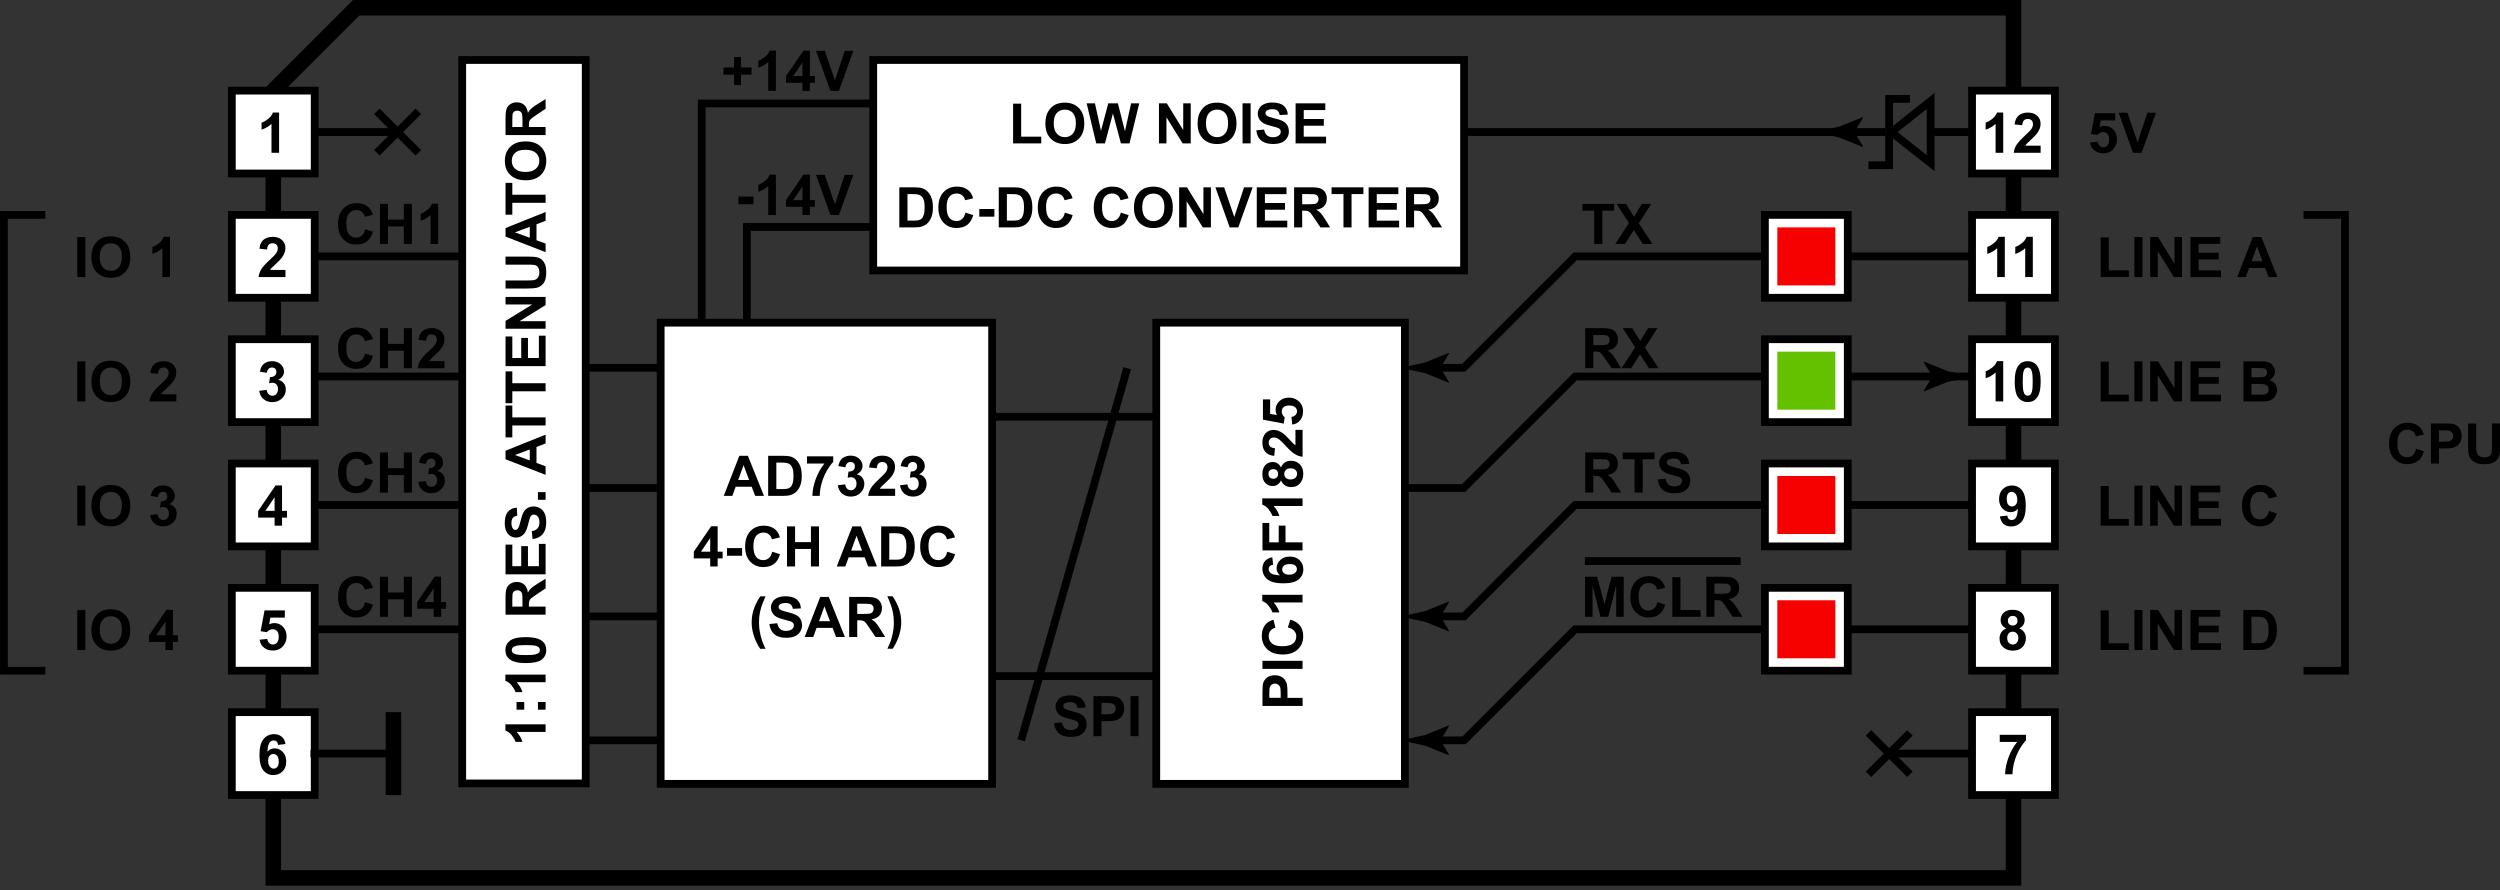 <?xml version="1.0" encoding="utf-8"?>
<!-- Generator: Adobe Illustrator 25.2.3, SVG Export Plug-In . SVG Version: 6.00 Build 0)  -->
<!DOCTYPE svg PUBLIC "-//W3C//DTD SVG 1.1//EN" "http://www.w3.org/Graphics/SVG/1.1/DTD/svg11.dtd">
<svg version="1.1" id="Default" xmlns:x="http://ns.adobe.com/Extensibility/1.0/" xmlns:i="http://ns.adobe.com/AdobeIllustrator/10.0/" xmlns:graph="http://ns.adobe.com/Graphs/1.0/"
	 xmlns="http://www.w3.org/2000/svg" xmlns:xlink="http://www.w3.org/1999/xlink" x="0px" y="0px" viewBox="0 0 483 172"
	 style="enable-background:new 0 0 483 172;" xml:space="preserve">
<rect x="0" y="0" width="483" height="172" fill="#333333" stroke="none"/>
<style type="text/css">
	.st0{fill:none;enable-background:new    ;}
	.st1{fill:none;stroke:#000000;stroke-width:3;}
	.st2{fill:none;stroke:#000000;stroke-width:1.5;}
	.st3{fill:#FFFFFF;stroke:#000000;stroke-width:1.5;}
	.st4{enable-background:new    ;}
	.st5{fill:#F70000;}
	.st6{fill:#63C100;}
	.st7{fill:none;stroke:#000000;stroke-width:1.5;enable-background:new    ;}
	.st8{fill:none;stroke:#000000;stroke-width:1.5;stroke-miterlimit:10;}
</style>
<path class="st0" d="M-3.24-6.51"/>
<polygon class="st1" points="68.81,1.5 389.01,1.5 389.01,169.61 52.8,169.61 52.8,17.51 "/>
<polyline class="st2" points="8.77,41.52 0.76,41.52 0.76,129.58 8.77,129.58 "/>
<polyline class="st2" points="445.04,41.52 453.05,41.52 453.05,129.58 445.04,129.58 "/>
<rect x="381" y="113.57" class="st3" width="16.01" height="16.01"/>
<rect x="381" y="41.52" class="st3" width="16.01" height="16.01"/>
<rect x="381" y="65.54" class="st3" width="16.01" height="16.01"/>
<rect x="381" y="89.55" class="st3" width="16.01" height="16.01"/>
<rect x="381" y="137.59" class="st3" width="16.01" height="16.01"/>
<rect x="381" y="17.51" class="st3" width="16.01" height="16.01"/>
<g class="st4">
	<path d="M387.03,29.52h-1.48v-5.59c-0.54,0.51-1.18,0.88-1.92,1.12v-1.35c0.39-0.13,0.81-0.37,1.26-0.72
		c0.45-0.35,0.76-0.77,0.93-1.24h1.2V29.52z"/>
	<path d="M394.25,28.14v1.38h-5.2c0.06-0.52,0.22-1.01,0.51-1.48c0.28-0.47,0.84-1.08,1.67-1.85c0.67-0.62,1.08-1.04,1.23-1.27
		c0.2-0.31,0.31-0.61,0.31-0.91c0-0.33-0.09-0.58-0.27-0.76s-0.42-0.27-0.74-0.27c-0.31,0-0.56,0.09-0.74,0.28s-0.29,0.5-0.32,0.93
		l-1.48-0.15c0.09-0.82,0.36-1.4,0.83-1.76c0.46-0.36,1.04-0.53,1.74-0.53c0.76,0,1.36,0.21,1.8,0.62s0.65,0.92,0.65,1.54
		c0,0.35-0.06,0.68-0.19,0.99c-0.12,0.31-0.32,0.64-0.59,0.99c-0.18,0.23-0.5,0.56-0.97,0.99s-0.76,0.71-0.89,0.85
		c-0.12,0.14-0.23,0.28-0.3,0.41H394.25z"/>
</g>
<g class="st4">
	<path d="M387.34,53.53h-1.48v-5.59c-0.54,0.51-1.18,0.88-1.92,1.12v-1.35c0.39-0.13,0.81-0.37,1.26-0.72
		c0.45-0.35,0.76-0.77,0.93-1.24h1.2V53.53z"/>
	<path d="M392.75,53.53h-1.48v-5.59c-0.54,0.51-1.18,0.88-1.92,1.12v-1.35c0.39-0.13,0.81-0.37,1.26-0.72
		c0.45-0.35,0.76-0.77,0.93-1.24h1.2V53.53z"/>
</g>
<g class="st4">
	<path d="M387.03,77.55h-1.48v-5.59c-0.54,0.51-1.18,0.88-1.92,1.12v-1.35c0.39-0.13,0.81-0.37,1.26-0.72
		c0.45-0.35,0.76-0.77,0.93-1.24h1.2V77.55z"/>
	<path d="M391.75,69.78c0.75,0,1.33,0.27,1.76,0.8c0.5,0.63,0.75,1.68,0.75,3.15c0,1.46-0.25,2.52-0.76,3.16
		c-0.42,0.53-1,0.79-1.75,0.79c-0.75,0-1.36-0.29-1.82-0.87c-0.46-0.58-0.69-1.61-0.69-3.09c0-1.46,0.25-2.5,0.76-3.15
		C390.42,70.04,391,69.78,391.75,69.78z M391.75,71.01c-0.18,0-0.34,0.06-0.48,0.17s-0.25,0.32-0.33,0.61
		c-0.1,0.38-0.15,1.03-0.15,1.94c0,0.91,0.05,1.53,0.14,1.87c0.09,0.34,0.21,0.57,0.35,0.68c0.14,0.11,0.3,0.17,0.48,0.17
		c0.18,0,0.34-0.06,0.48-0.17s0.25-0.32,0.33-0.61c0.1-0.38,0.15-1.02,0.15-1.93c0-0.91-0.05-1.53-0.14-1.87
		c-0.09-0.34-0.21-0.57-0.35-0.68C392.09,71.07,391.93,71.01,391.75,71.01z"/>
</g>
<g class="st4">
	<path d="M386.38,99.77l1.43-0.16c0.04,0.29,0.13,0.51,0.27,0.65c0.15,0.14,0.34,0.21,0.59,0.21c0.31,0,0.57-0.14,0.78-0.42
		c0.21-0.28,0.35-0.87,0.41-1.75c-0.37,0.43-0.84,0.65-1.4,0.65c-0.61,0-1.13-0.23-1.58-0.7s-0.66-1.08-0.66-1.83
		c0-0.78,0.23-1.42,0.7-1.9c0.47-0.48,1.06-0.72,1.78-0.72c0.78,0,1.43,0.3,1.93,0.91c0.5,0.61,0.75,1.61,0.75,3
		c0,1.41-0.26,2.43-0.79,3.06s-1.21,0.94-2.05,0.94c-0.61,0-1.09-0.16-1.47-0.48C386.73,100.89,386.49,100.41,386.38,99.77z
		 M389.74,96.53c0-0.48-0.11-0.85-0.33-1.11c-0.22-0.26-0.47-0.4-0.76-0.4c-0.27,0-0.5,0.11-0.68,0.32
		c-0.18,0.22-0.27,0.57-0.27,1.06c0,0.5,0.1,0.87,0.29,1.1c0.2,0.23,0.44,0.35,0.74,0.35c0.28,0,0.52-0.11,0.72-0.34
		C389.64,97.3,389.74,96.97,389.74,96.53z"/>
</g>
<g class="st4">
	<path d="M387.62,121.4c-0.38-0.16-0.66-0.38-0.84-0.67s-0.26-0.59-0.26-0.93c0-0.58,0.2-1.05,0.6-1.43
		c0.4-0.38,0.98-0.56,1.72-0.56c0.74,0,1.31,0.19,1.71,0.56c0.41,0.38,0.61,0.85,0.61,1.43c0,0.36-0.09,0.68-0.28,0.96
		c-0.19,0.28-0.45,0.49-0.79,0.64c0.43,0.17,0.75,0.42,0.98,0.75c0.22,0.33,0.33,0.71,0.33,1.14c0,0.71-0.23,1.29-0.68,1.74
		c-0.46,0.45-1.06,0.67-1.82,0.67c-0.7,0-1.29-0.18-1.76-0.55c-0.55-0.44-0.83-1.03-0.83-1.79c0-0.42,0.1-0.8,0.31-1.15
		C386.85,121.86,387.18,121.59,387.62,121.4z M387.79,123.22c0,0.41,0.1,0.73,0.31,0.96c0.21,0.23,0.47,0.34,0.78,0.34
		c0.31,0,0.56-0.11,0.76-0.33c0.2-0.22,0.3-0.54,0.3-0.95c0-0.36-0.1-0.65-0.31-0.87s-0.46-0.33-0.78-0.33
		c-0.36,0-0.63,0.12-0.81,0.38S387.79,122.93,387.79,123.22z M387.93,119.91c0,0.29,0.08,0.53,0.25,0.69
		c0.17,0.17,0.39,0.25,0.67,0.25c0.28,0,0.51-0.08,0.68-0.25c0.17-0.17,0.25-0.4,0.25-0.69c0-0.28-0.08-0.5-0.25-0.67
		s-0.39-0.25-0.66-0.25c-0.29,0-0.51,0.08-0.68,0.25C388.01,119.41,387.93,119.63,387.93,119.91z"/>
</g>
<g class="st4">
	<path d="M386.35,143.34v-1.38h5.07v1.08c-0.42,0.41-0.84,1-1.28,1.77c-0.43,0.77-0.76,1.59-0.99,2.46s-0.34,1.64-0.33,2.32h-1.43
		c0.02-1.07,0.25-2.16,0.66-3.27s0.97-2.11,1.67-2.98H386.35z"/>
</g>
<g class="st4">
	<path d="M405.85,53.53v-7.67h1.56v6.37h3.88v1.3H405.85z"/>
	<path d="M412.36,53.53V45.8h1.56v7.74H412.36z"/>
	<path d="M415.42,53.53V45.8h1.52l3.17,5.17V45.8h1.45v7.74H420l-3.12-5.04v5.04H415.42z"/>
	<path d="M423.21,53.53V45.8h5.74v1.31h-4.17v1.72h3.88v1.3h-3.88v2.11h4.32v1.3H423.21z"/>
	<path d="M440,53.53h-1.7l-0.68-1.76h-3.09l-0.64,1.76h-1.66l3.01-7.74h1.65L440,53.53z M437.12,50.47l-1.07-2.87l-1.04,2.87H437.12
		z"/>
</g>
<g class="st4">
	<path d="M405.85,77.55v-7.67h1.56v6.37h3.88v1.3H405.85z"/>
	<path d="M412.36,77.55v-7.74h1.56v7.74H412.36z"/>
	<path d="M415.42,77.55v-7.74h1.52l3.17,5.17v-5.17h1.45v7.74H420l-3.12-5.04v5.04H415.42z"/>
	<path d="M423.21,77.55v-7.74h5.74v1.31h-4.17v1.72h3.88v1.3h-3.88v2.11h4.32v1.3H423.21z"/>
	<path d="M433.43,69.81h3.09c0.61,0,1.07,0.03,1.37,0.08s0.57,0.16,0.81,0.32c0.24,0.16,0.44,0.38,0.59,0.65
		c0.16,0.27,0.24,0.57,0.24,0.9c0,0.36-0.1,0.69-0.29,1c-0.2,0.3-0.46,0.53-0.79,0.68c0.47,0.14,0.83,0.37,1.09,0.7
		c0.25,0.33,0.38,0.72,0.38,1.17c0,0.35-0.08,0.69-0.25,1.03c-0.16,0.33-0.39,0.6-0.67,0.8s-0.63,0.32-1.05,0.37
		c-0.26,0.03-0.89,0.05-1.88,0.05h-2.63V69.81z M434.99,71.1v1.79h1.02c0.61,0,0.99-0.01,1.13-0.03c0.27-0.03,0.48-0.12,0.63-0.28
		c0.15-0.15,0.23-0.35,0.23-0.6c0-0.24-0.07-0.43-0.2-0.58s-0.33-0.24-0.59-0.27c-0.16-0.02-0.6-0.03-1.34-0.03H434.99z
		 M434.99,74.18v2.07h1.45c0.56,0,0.92-0.02,1.07-0.05c0.23-0.04,0.42-0.15,0.57-0.31c0.15-0.16,0.22-0.38,0.22-0.66
		c0-0.23-0.06-0.43-0.17-0.59c-0.11-0.16-0.28-0.28-0.49-0.35c-0.21-0.07-0.67-0.11-1.39-0.11H434.99z"/>
</g>
<g class="st4">
	<path d="M405.85,101.56v-7.67h1.56v6.37h3.88v1.3H405.85z"/>
	<path d="M412.36,101.56v-7.74h1.56v7.74H412.36z"/>
	<path d="M415.42,101.56v-7.74h1.52l3.17,5.17v-5.17h1.45v7.74H420l-3.12-5.04v5.04H415.42z"/>
	<path d="M423.21,101.56v-7.74h5.74v1.31h-4.17v1.71h3.88v1.3h-3.88v2.11h4.32v1.3H423.21z"/>
	<path d="M438.37,98.72l1.51,0.48c-0.23,0.84-0.62,1.47-1.16,1.88c-0.54,0.41-1.22,0.61-2.05,0.61c-1.03,0-1.87-0.35-2.53-1.05
		s-0.99-1.66-0.99-2.88c0-1.29,0.33-2.29,1-3c0.67-0.71,1.54-1.07,2.62-1.07c0.95,0,1.71,0.28,2.31,0.84
		c0.35,0.33,0.62,0.81,0.79,1.42l-1.55,0.37c-0.09-0.4-0.28-0.72-0.57-0.95s-0.64-0.35-1.06-0.35c-0.57,0-1.04,0.21-1.4,0.62
		c-0.36,0.41-0.54,1.08-0.54,2c0,0.98,0.18,1.67,0.53,2.09c0.35,0.42,0.81,0.62,1.37,0.62c0.42,0,0.77-0.13,1.07-0.4
		S438.24,99.28,438.37,98.72z"/>
</g>
<g class="st4">
	<path d="M405.85,125.58v-7.67h1.56v6.37h3.88v1.3H405.85z"/>
	<path d="M412.36,125.58v-7.74h1.56v7.74H412.36z"/>
	<path d="M415.42,125.58v-7.74h1.52l3.17,5.17v-5.17h1.45v7.74H420l-3.12-5.04v5.04H415.42z"/>
	<path d="M423.21,125.58v-7.74h5.74v1.31h-4.17v1.71h3.88v1.3h-3.88v2.11h4.32v1.3H423.21z"/>
	<path d="M433.42,117.84h2.85c0.64,0,1.13,0.05,1.47,0.15c0.45,0.13,0.84,0.37,1.17,0.71c0.32,0.34,0.57,0.76,0.74,1.25
		s0.25,1.1,0.25,1.83c0,0.64-0.08,1.19-0.24,1.65c-0.19,0.56-0.47,1.02-0.83,1.37c-0.27,0.26-0.64,0.47-1.1,0.62
		c-0.34,0.11-0.81,0.16-1.38,0.16h-2.94V117.84z M434.98,119.15v5.12h1.17c0.44,0,0.75-0.02,0.94-0.07
		c0.25-0.06,0.46-0.17,0.63-0.32s0.3-0.4,0.41-0.75c0.11-0.35,0.16-0.82,0.16-1.42c0-0.6-0.05-1.06-0.16-1.38
		c-0.11-0.32-0.25-0.57-0.44-0.75c-0.19-0.18-0.43-0.3-0.72-0.36c-0.22-0.05-0.65-0.07-1.28-0.07H434.98z"/>
</g>
<g class="st4">
	<path d="M466.79,86.71l1.51,0.48c-0.23,0.84-0.62,1.47-1.16,1.88c-0.54,0.41-1.22,0.61-2.05,0.61c-1.03,0-1.87-0.35-2.53-1.05
		s-0.99-1.66-0.99-2.88c0-1.29,0.33-2.29,1-3c0.67-0.71,1.54-1.07,2.62-1.07c0.95,0,1.71,0.28,2.31,0.84
		c0.35,0.33,0.62,0.81,0.79,1.42l-1.55,0.37c-0.09-0.4-0.28-0.72-0.57-0.95c-0.29-0.23-0.64-0.35-1.06-0.35
		c-0.57,0-1.04,0.21-1.4,0.62c-0.36,0.41-0.54,1.08-0.54,2c0,0.98,0.18,1.67,0.53,2.09c0.35,0.42,0.81,0.62,1.37,0.62
		c0.42,0,0.77-0.13,1.07-0.4S466.66,87.28,466.79,86.71z"/>
	<path d="M469.65,89.55v-7.74h2.51c0.95,0,1.57,0.04,1.86,0.12c0.44,0.12,0.81,0.37,1.11,0.76s0.45,0.89,0.45,1.51
		c0,0.48-0.09,0.87-0.26,1.2c-0.17,0.32-0.39,0.58-0.66,0.76s-0.54,0.31-0.81,0.37c-0.37,0.07-0.91,0.11-1.62,0.11h-1.02v2.92
		H469.65z M471.21,83.13v2.2h0.85c0.62,0,1.03-0.04,1.23-0.12c0.21-0.08,0.37-0.21,0.49-0.38s0.18-0.37,0.18-0.6
		c0-0.28-0.08-0.51-0.25-0.7s-0.38-0.3-0.63-0.34c-0.19-0.04-0.56-0.05-1.12-0.05H471.21z"/>
	<path d="M476.84,81.82h1.56v4.19c0,0.67,0.02,1.1,0.06,1.29c0.07,0.32,0.23,0.57,0.48,0.76c0.25,0.19,0.6,0.29,1.03,0.29
		c0.44,0,0.78-0.09,1-0.27c0.23-0.18,0.36-0.4,0.41-0.67s0.07-0.7,0.07-1.31v-4.28h1.56v4.06c0,0.93-0.04,1.58-0.13,1.97
		c-0.08,0.38-0.24,0.71-0.47,0.97s-0.53,0.47-0.91,0.63c-0.38,0.16-0.88,0.23-1.49,0.23c-0.74,0-1.3-0.08-1.68-0.26
		s-0.68-0.39-0.91-0.67c-0.22-0.27-0.37-0.56-0.44-0.86c-0.1-0.44-0.15-1.1-0.15-1.96V81.82z"/>
</g>
<rect x="44.79" y="17.51" class="st3" width="16.01" height="16.01"/>
<rect x="44.79" y="89.55" class="st3" width="16.01" height="16.01"/>
<rect x="44.79" y="41.52" class="st3" width="16.01" height="16.01"/>
<rect x="44.79" y="65.54" class="st3" width="16.01" height="16.01"/>
<rect x="44.79" y="113.57" class="st3" width="16.01" height="16.01"/>
<rect x="44.79" y="137.59" class="st3" width="16.01" height="16.01"/>
<g class="st4">
	<path d="M14.93,53.53V45.8h1.56v7.74H14.93z"/>
	<path d="M17.66,49.71c0-0.79,0.12-1.45,0.35-1.98c0.18-0.39,0.42-0.75,0.72-1.06c0.3-0.31,0.64-0.54,1-0.7
		c0.48-0.2,1.04-0.31,1.67-0.31c1.14,0,2.05,0.35,2.74,1.06s1.03,1.69,1.03,2.95c0,1.25-0.34,2.23-1.02,2.93
		c-0.68,0.71-1.59,1.06-2.72,1.06c-1.15,0-2.06-0.35-2.74-1.05C18,51.91,17.66,50.94,17.66,49.71z M19.27,49.66
		c0,0.88,0.2,1.54,0.61,1.99c0.4,0.45,0.92,0.68,1.54,0.68s1.13-0.22,1.53-0.67c0.4-0.45,0.6-1.12,0.6-2.02
		c0-0.89-0.19-1.55-0.58-1.98c-0.39-0.44-0.9-0.65-1.55-0.65c-0.64,0-1.16,0.22-1.56,0.66C19.47,48.1,19.27,48.77,19.27,49.66z"/>
	<path d="M32.85,53.53h-1.48v-5.59c-0.54,0.51-1.18,0.88-1.92,1.12v-1.35c0.39-0.13,0.81-0.37,1.26-0.72
		c0.45-0.35,0.77-0.77,0.93-1.24h1.2V53.53z"/>
</g>
<g class="st4">
	<path d="M14.93,77.55v-7.74h1.56v7.74H14.93z"/>
	<path d="M17.66,73.73c0-0.79,0.12-1.45,0.35-1.98c0.18-0.39,0.42-0.75,0.72-1.06c0.3-0.31,0.64-0.54,1-0.7
		c0.48-0.2,1.04-0.31,1.67-0.31c1.14,0,2.05,0.35,2.74,1.06s1.03,1.69,1.03,2.95c0,1.25-0.34,2.23-1.02,2.93
		c-0.68,0.71-1.59,1.06-2.72,1.06c-1.15,0-2.06-0.35-2.74-1.05C18,75.93,17.66,74.96,17.66,73.73z M19.27,73.67
		c0,0.88,0.2,1.54,0.61,1.99c0.4,0.45,0.92,0.68,1.54,0.68s1.13-0.22,1.53-0.67c0.4-0.45,0.6-1.12,0.6-2.02
		c0-0.89-0.19-1.55-0.58-1.98c-0.39-0.44-0.9-0.65-1.55-0.65c-0.64,0-1.16,0.22-1.56,0.66C19.47,72.12,19.27,72.78,19.27,73.67z"/>
	<path d="M34.07,76.17v1.38h-5.2c0.06-0.52,0.23-1.01,0.51-1.48c0.28-0.47,0.84-1.08,1.67-1.85c0.67-0.62,1.08-1.04,1.23-1.27
		c0.2-0.31,0.31-0.61,0.31-0.91c0-0.33-0.09-0.58-0.27-0.76c-0.18-0.18-0.42-0.27-0.74-0.27c-0.31,0-0.56,0.09-0.74,0.28
		s-0.29,0.5-0.32,0.93l-1.48-0.15c0.09-0.82,0.36-1.4,0.83-1.76s1.04-0.53,1.74-0.53c0.76,0,1.36,0.21,1.8,0.62
		c0.44,0.41,0.65,0.92,0.65,1.54c0,0.35-0.06,0.68-0.19,0.99c-0.12,0.31-0.32,0.64-0.59,0.99c-0.18,0.23-0.5,0.56-0.97,0.99
		s-0.76,0.71-0.89,0.85c-0.12,0.14-0.23,0.28-0.3,0.41H34.07z"/>
</g>
<g class="st4">
	<path d="M14.93,101.56v-7.74h1.56v7.74H14.93z"/>
	<path d="M17.66,97.74c0-0.79,0.12-1.45,0.35-1.98c0.18-0.39,0.42-0.75,0.72-1.06c0.3-0.31,0.64-0.54,1-0.7
		c0.48-0.2,1.04-0.31,1.67-0.31c1.14,0,2.05,0.35,2.74,1.06s1.03,1.69,1.03,2.95c0,1.25-0.34,2.23-1.02,2.93
		c-0.68,0.71-1.59,1.06-2.72,1.06c-1.15,0-2.06-0.35-2.74-1.05C18,99.94,17.66,98.97,17.66,97.74z M19.27,97.69
		c0,0.88,0.2,1.54,0.61,1.99c0.4,0.45,0.92,0.68,1.54,0.68s1.13-0.22,1.53-0.67c0.4-0.45,0.6-1.12,0.6-2.02
		c0-0.89-0.19-1.55-0.58-1.98c-0.39-0.44-0.9-0.65-1.55-0.65c-0.64,0-1.16,0.22-1.56,0.66S19.27,96.8,19.27,97.69z"/>
	<path d="M29.01,99.51l1.44-0.17c0.05,0.37,0.17,0.65,0.37,0.84s0.44,0.29,0.73,0.29c0.31,0,0.56-0.12,0.77-0.35
		c0.21-0.23,0.31-0.54,0.31-0.94c0-0.37-0.1-0.67-0.3-0.89c-0.2-0.22-0.45-0.33-0.73-0.33c-0.19,0-0.42,0.04-0.68,0.11l0.16-1.21
		c0.4,0.01,0.71-0.08,0.92-0.26c0.21-0.19,0.32-0.43,0.32-0.74c0-0.26-0.08-0.47-0.23-0.62c-0.15-0.15-0.36-0.23-0.62-0.23
		c-0.25,0-0.47,0.09-0.65,0.26c-0.18,0.18-0.29,0.43-0.33,0.77l-1.37-0.23c0.1-0.47,0.24-0.84,0.43-1.12
		c0.19-0.28,0.46-0.5,0.8-0.66c0.34-0.16,0.73-0.24,1.15-0.24c0.73,0,1.31,0.23,1.75,0.7c0.36,0.38,0.54,0.81,0.54,1.29
		c0,0.68-0.37,1.22-1.11,1.62c0.44,0.09,0.8,0.31,1.06,0.64s0.4,0.73,0.4,1.2c0,0.68-0.25,1.26-0.74,1.74s-1.11,0.72-1.85,0.72
		c-0.7,0-1.28-0.2-1.74-0.6C29.35,100.69,29.08,100.16,29.01,99.51z"/>
</g>
<g class="st4">
	<path d="M14.93,125.58v-7.74h1.56v7.74H14.93z"/>
	<path d="M17.66,121.76c0-0.79,0.12-1.45,0.35-1.98c0.18-0.39,0.42-0.75,0.72-1.06c0.3-0.31,0.64-0.54,1-0.7
		c0.48-0.2,1.04-0.31,1.67-0.31c1.14,0,2.05,0.35,2.74,1.06s1.03,1.69,1.03,2.95c0,1.25-0.34,2.23-1.02,2.93
		c-0.68,0.71-1.59,1.06-2.72,1.06c-1.15,0-2.06-0.35-2.74-1.05C18,123.95,17.66,122.99,17.66,121.76z M19.27,121.7
		c0,0.88,0.2,1.54,0.61,1.99c0.4,0.45,0.92,0.68,1.54,0.68s1.13-0.22,1.53-0.67c0.4-0.45,0.6-1.12,0.6-2.02
		c0-0.89-0.19-1.55-0.58-1.98c-0.39-0.44-0.9-0.65-1.55-0.65c-0.64,0-1.16,0.22-1.56,0.66S19.27,120.81,19.27,121.7z"/>
	<path d="M31.97,125.58v-1.56H28.8v-1.3l3.36-4.91h1.25v4.91h0.96v1.3H33.4v1.56H31.97z M31.97,122.72v-2.64l-1.78,2.64H31.97z"/>
</g>
<g class="st4">
	<path d="M53.93,29.52h-1.48v-5.59c-0.54,0.51-1.18,0.88-1.92,1.12v-1.35c0.39-0.13,0.81-0.37,1.26-0.72
		c0.45-0.35,0.77-0.77,0.93-1.24h1.2V29.52z"/>
</g>
<g class="st4">
	<path d="M55.15,52.15v1.38h-5.2c0.06-0.52,0.23-1.01,0.51-1.48c0.28-0.47,0.84-1.08,1.67-1.85c0.67-0.62,1.08-1.04,1.23-1.27
		c0.2-0.31,0.31-0.61,0.31-0.91c0-0.33-0.09-0.58-0.27-0.76c-0.18-0.18-0.42-0.27-0.74-0.27c-0.31,0-0.56,0.09-0.74,0.28
		s-0.29,0.5-0.32,0.93l-1.48-0.15c0.09-0.82,0.36-1.4,0.83-1.76s1.04-0.53,1.74-0.53c0.76,0,1.36,0.21,1.8,0.62
		c0.44,0.41,0.65,0.92,0.65,1.54c0,0.35-0.06,0.68-0.19,0.99c-0.12,0.31-0.32,0.64-0.59,0.99c-0.18,0.23-0.5,0.56-0.97,0.99
		s-0.76,0.71-0.89,0.85c-0.12,0.14-0.23,0.28-0.3,0.41H55.15z"/>
</g>
<g class="st4">
	<path d="M50.09,75.5l1.44-0.17c0.05,0.37,0.17,0.65,0.37,0.84s0.44,0.29,0.73,0.29c0.31,0,0.56-0.12,0.77-0.35
		c0.21-0.23,0.31-0.55,0.31-0.94c0-0.37-0.1-0.67-0.3-0.89c-0.2-0.22-0.45-0.33-0.73-0.33c-0.19,0-0.42,0.04-0.68,0.11l0.16-1.21
		c0.4,0.01,0.71-0.08,0.92-0.26s0.32-0.43,0.32-0.74c0-0.26-0.08-0.47-0.23-0.62S52.8,71,52.54,71c-0.25,0-0.47,0.09-0.65,0.26
		s-0.29,0.43-0.33,0.77L50.2,71.8c0.1-0.47,0.24-0.84,0.43-1.12c0.19-0.28,0.46-0.5,0.8-0.66c0.34-0.16,0.73-0.24,1.15-0.24
		c0.73,0,1.31,0.23,1.75,0.7c0.36,0.38,0.54,0.81,0.54,1.29c0,0.68-0.37,1.22-1.11,1.62c0.44,0.1,0.8,0.31,1.06,0.64
		s0.4,0.73,0.4,1.2c0,0.68-0.25,1.26-0.74,1.74c-0.5,0.48-1.11,0.72-1.85,0.72c-0.7,0-1.28-0.2-1.74-0.6
		C50.43,76.67,50.16,76.15,50.09,75.5z"/>
</g>
<g class="st4">
	<path d="M53.05,101.56V100h-3.17v-1.3l3.36-4.91h1.25v4.91h0.96v1.3h-0.96v1.56H53.05z M53.05,98.7v-2.64l-1.78,2.64H53.05z"/>
</g>
<g class="st4">
	<path d="M50.16,123.59l1.48-0.15c0.04,0.33,0.17,0.6,0.38,0.79c0.21,0.2,0.45,0.29,0.72,0.29c0.31,0,0.57-0.12,0.79-0.38
		c0.21-0.25,0.32-0.63,0.32-1.14c0-0.48-0.11-0.83-0.32-1.07c-0.21-0.24-0.49-0.36-0.83-0.36c-0.43,0-0.81,0.19-1.15,0.56l-1.2-0.17
		l0.76-4.03h3.92v1.39h-2.8l-0.23,1.31c0.33-0.17,0.67-0.25,1.01-0.25c0.66,0,1.22,0.24,1.67,0.72s0.69,1.1,0.69,1.86
		c0,0.64-0.18,1.2-0.55,1.7c-0.5,0.68-1.2,1.02-2.09,1.02c-0.71,0-1.3-0.19-1.75-0.58C50.52,124.75,50.25,124.24,50.16,123.59z"/>
</g>
<g class="st4">
	<path d="M55.16,143.75l-1.44,0.16c-0.04-0.3-0.13-0.51-0.27-0.65c-0.15-0.14-0.34-0.21-0.58-0.21c-0.31,0-0.58,0.14-0.79,0.42
		c-0.22,0.28-0.35,0.87-0.41,1.76c0.37-0.44,0.83-0.65,1.38-0.65c0.62,0,1.15,0.24,1.59,0.71s0.66,1.08,0.66,1.83
		c0,0.79-0.23,1.43-0.7,1.9s-1.06,0.72-1.79,0.72c-0.78,0-1.42-0.3-1.93-0.91c-0.5-0.61-0.75-1.6-0.75-2.98
		c0-1.42,0.26-2.44,0.79-3.07c0.52-0.63,1.21-0.94,2.04-0.94c0.59,0,1.07,0.17,1.46,0.49C54.81,142.65,55.06,143.12,55.16,143.75z
		 M51.8,146.99c0,0.48,0.11,0.85,0.33,1.12c0.22,0.26,0.48,0.39,0.76,0.39c0.27,0,0.5-0.11,0.69-0.32c0.18-0.21,0.27-0.57,0.27-1.05
		c0-0.5-0.1-0.87-0.3-1.11c-0.2-0.23-0.44-0.35-0.74-0.35c-0.29,0-0.53,0.11-0.72,0.34C51.9,146.22,51.8,146.55,51.8,146.99z"/>
</g>
<line class="st2" x1="381" y1="145.59" x2="364.99" y2="145.59"/>
<line class="st2" x1="369" y1="149.59" x2="360.99" y2="141.59"/>
<line class="st2" x1="360.99" y1="149.59" x2="369" y2="141.59"/>
<g>
	<line class="st2" x1="60.8" y1="25.51" x2="76.81" y2="25.51"/>
	<line class="st2" x1="72.81" y1="21.51" x2="80.82" y2="29.52"/>
	<line class="st2" x1="80.82" y1="21.51" x2="72.81" y2="29.52"/>
</g>
<g id="arrow">
	<path d="M358.27,25.51l1.68-2.8l-0.08-0.08l-4.56,1.84c-1.6,0.32-3.2,0.72-4.72,1.04c1.6,0.32,3.2,0.72,4.72,1.04l4.56,1.84
		l0.08-0.08L358.27,25.51z"/>
</g>
<g id="s_diod">
	<g>
		<path class="st2" d="M373,19.51v12.01l-7.6-6L373,19.51z"/>
		<polyline class="st2" points="360.99,31.92 364.99,31.92 364.99,19.11 369,19.11 		"/>
	</g>
</g>
<g class="st4">
	<path d="M403.8,27.53l1.48-0.15c0.04,0.33,0.17,0.6,0.37,0.79c0.21,0.2,0.45,0.29,0.72,0.29c0.31,0,0.57-0.13,0.79-0.38
		c0.21-0.25,0.32-0.63,0.32-1.14c0-0.48-0.11-0.83-0.32-1.07c-0.21-0.24-0.49-0.36-0.83-0.36c-0.43,0-0.81,0.19-1.15,0.56l-1.2-0.17
		l0.76-4.03h3.92v1.39h-2.8l-0.23,1.31c0.33-0.17,0.67-0.25,1.01-0.25c0.66,0,1.22,0.24,1.67,0.72c0.46,0.48,0.69,1.1,0.69,1.86
		c0,0.64-0.18,1.21-0.55,1.7c-0.5,0.68-1.2,1.02-2.09,1.02c-0.71,0-1.3-0.19-1.75-0.58C404.16,28.69,403.89,28.17,403.8,27.53z"/>
	<path d="M412.09,29.52l-2.76-7.74h1.69l1.96,5.73l1.89-5.73h1.66l-2.77,7.74H412.09z"/>
</g>
<g>
	<line class="st2" x1="60" y1="145.59" x2="76.01" y2="145.59"/>
	<line class="st1" x1="76.01" y1="153.6" x2="76.01" y2="137.59"/>
</g>
<path d="M373.32,72.74l-1.68-2.8l0.08-0.08l4.56,1.84c1.6,0.32,3.2,0.72,4.72,1.04c-1.6,0.32-3.2,0.72-4.72,1.04l-4.56,1.84
	l-0.08-0.08L373.32,72.74z"/>
<path d="M279.98,73.86l-0.08,0.08l-4.56-1.84c-1.6-0.32-3.2-0.72-4.72-1.04c1.6-0.32,3.2-0.72,4.72-1.04l4.56-1.84l0.08,0.08
	l-1.68,2.8L279.98,73.86z"/>
<path d="M279.98,121.9l-0.08,0.08l-4.56-1.84c-1.6-0.32-3.2-0.72-4.72-1.04c1.6-0.32,3.2-0.72,4.72-1.04l4.56-1.84l0.08,0.08
	l-1.68,2.8L279.98,121.9z"/>
<path d="M279.98,145.83l-0.08,0.08l-4.56-1.84c-1.6-0.32-3.2-0.72-4.72-1.04c1.6-0.32,3.2-0.72,4.72-1.04l4.56-1.84l0.08,0.08
	l-1.68,2.8L279.98,145.83z"/>
<g class="st4">
	<path d="M308,47.13V40.7h-2.29v-1.31h6.15v1.31h-2.29v6.43H308z"/>
	<path d="M312.07,47.13l2.64-4.04l-2.4-3.7h1.83l1.55,2.49l1.52-2.49h1.81l-2.41,3.76l2.64,3.98h-1.88l-1.71-2.68l-1.72,2.68H312.07
		z"/>
</g>
<g class="st4">
	<path d="M70.54,44.28l1.51,0.48c-0.23,0.84-0.62,1.47-1.16,1.88c-0.54,0.41-1.23,0.61-2.06,0.61c-1.03,0-1.87-0.35-2.53-1.05
		c-0.66-0.7-0.99-1.66-0.99-2.88c0-1.29,0.33-2.29,1-3c0.66-0.71,1.54-1.07,2.62-1.07c0.95,0,1.71,0.28,2.31,0.84
		c0.35,0.33,0.62,0.81,0.79,1.42l-1.55,0.37c-0.09-0.4-0.28-0.72-0.57-0.95c-0.29-0.23-0.64-0.35-1.06-0.35
		c-0.57,0-1.04,0.21-1.4,0.62c-0.36,0.41-0.54,1.08-0.54,2c0,0.98,0.18,1.67,0.53,2.09s0.81,0.62,1.37,0.62
		c0.42,0,0.77-0.13,1.07-0.4C70.2,45.27,70.41,44.85,70.54,44.28z"/>
	<path d="M73.4,47.13v-7.74h1.56v3.04h3.06v-3.04h1.56v7.74h-1.56v-3.38h-3.06v3.38H73.4z"/>
	<path d="M84.67,47.13h-1.48v-5.59c-0.54,0.51-1.18,0.88-1.92,1.12v-1.35c0.39-0.13,0.81-0.37,1.26-0.72
		c0.45-0.35,0.77-0.77,0.93-1.24h1.2V47.13z"/>
</g>
<g class="st4">
	<path d="M306.26,71.14v-7.74h3.29c0.83,0,1.43,0.07,1.8,0.21c0.38,0.14,0.67,0.39,0.9,0.74c0.23,0.36,0.34,0.76,0.34,1.22
		c0,0.58-0.17,1.06-0.51,1.44c-0.34,0.38-0.85,0.62-1.53,0.71c0.34,0.2,0.62,0.41,0.84,0.65c0.22,0.24,0.52,0.65,0.89,1.26
		l0.94,1.51h-1.87l-1.13-1.68c-0.4-0.6-0.68-0.98-0.82-1.14c-0.15-0.16-0.3-0.26-0.47-0.32c-0.17-0.06-0.43-0.09-0.79-0.09h-0.32
		v3.23H306.26z M307.82,66.68h1.16c0.75,0,1.22-0.03,1.4-0.09c0.19-0.06,0.33-0.17,0.44-0.33s0.16-0.35,0.16-0.58
		c0-0.26-0.07-0.47-0.21-0.63c-0.14-0.16-0.33-0.26-0.59-0.3c-0.13-0.02-0.51-0.03-1.14-0.03h-1.22V66.68z"/>
	<path d="M313.27,71.14l2.64-4.04l-2.4-3.7h1.83l1.55,2.49l1.52-2.49h1.81l-2.41,3.76l2.64,3.98h-1.88l-1.71-2.68l-1.72,2.68H313.27
		z"/>
</g>
<g class="st4">
	<path d="M306.26,95.16v-7.74h3.29c0.83,0,1.43,0.07,1.8,0.21s0.67,0.39,0.9,0.74c0.23,0.36,0.34,0.76,0.34,1.22
		c0,0.58-0.17,1.06-0.51,1.44s-0.85,0.62-1.53,0.71c0.34,0.2,0.62,0.41,0.84,0.65c0.22,0.24,0.52,0.65,0.89,1.26l0.94,1.51h-1.87
		l-1.13-1.68c-0.4-0.6-0.68-0.98-0.82-1.14s-0.3-0.26-0.47-0.32c-0.17-0.06-0.43-0.09-0.79-0.09h-0.32v3.23H306.26z M307.82,90.69
		h1.16c0.75,0,1.22-0.03,1.4-0.1c0.19-0.06,0.33-0.17,0.44-0.33c0.11-0.15,0.16-0.35,0.16-0.58c0-0.26-0.07-0.47-0.21-0.63
		c-0.14-0.16-0.33-0.26-0.59-0.3c-0.13-0.02-0.51-0.03-1.14-0.03h-1.22V90.69z"/>
	<path d="M315.8,95.16v-6.43h-2.29v-1.31h6.15v1.31h-2.29v6.43H315.8z"/>
	<path d="M320.26,92.64l1.52-0.15c0.09,0.51,0.28,0.88,0.56,1.12s0.66,0.36,1.13,0.36c0.5,0,0.88-0.11,1.14-0.32
		c0.25-0.21,0.38-0.46,0.38-0.75c0-0.18-0.05-0.34-0.16-0.47c-0.11-0.13-0.29-0.24-0.56-0.33c-0.18-0.06-0.6-0.18-1.25-0.34
		c-0.84-0.21-1.42-0.46-1.76-0.76c-0.48-0.43-0.71-0.95-0.71-1.56c0-0.39,0.11-0.76,0.33-1.11c0.22-0.34,0.55-0.6,0.97-0.78
		c0.42-0.18,0.93-0.27,1.52-0.27c0.97,0,1.7,0.21,2.19,0.64c0.49,0.43,0.75,0.99,0.77,1.71l-1.56,0.07
		c-0.07-0.4-0.21-0.68-0.43-0.86s-0.55-0.26-0.99-0.26c-0.45,0-0.81,0.09-1.07,0.28c-0.17,0.12-0.25,0.28-0.25,0.48
		c0,0.18,0.08,0.34,0.23,0.47c0.2,0.17,0.68,0.34,1.44,0.52s1.32,0.37,1.69,0.56s0.65,0.45,0.86,0.79c0.21,0.33,0.31,0.74,0.31,1.23
		c0,0.44-0.12,0.86-0.37,1.25c-0.25,0.39-0.59,0.67-1.04,0.86c-0.45,0.19-1.01,0.28-1.68,0.28c-0.98,0-1.73-0.23-2.25-0.68
		C320.68,94.16,320.37,93.51,320.26,92.64z"/>
</g>
<g>
	<path d="M306.23,119.17v-7.74h2.34l1.4,5.28l1.39-5.28h2.34v7.74h-1.45v-6.09l-1.54,6.09h-1.5l-1.53-6.09v6.09H306.23z"/>
	<path d="M320.21,116.33l1.51,0.48c-0.23,0.84-0.62,1.47-1.16,1.88c-0.54,0.41-1.22,0.61-2.05,0.61c-1.03,0-1.87-0.35-2.53-1.05
		s-0.99-1.66-0.99-2.88c0-1.29,0.33-2.29,1-3c0.67-0.71,1.54-1.07,2.62-1.07c0.95,0,1.71,0.28,2.31,0.84
		c0.35,0.33,0.62,0.81,0.79,1.42l-1.55,0.37c-0.09-0.4-0.28-0.72-0.57-0.95s-0.64-0.35-1.06-0.35c-0.57,0-1.04,0.21-1.4,0.62
		c-0.36,0.41-0.54,1.08-0.54,2c0,0.98,0.18,1.67,0.53,2.09c0.35,0.42,0.81,0.62,1.37,0.62c0.42,0,0.77-0.13,1.07-0.4
		S320.08,116.9,320.21,116.33z"/>
	<path d="M323.1,119.17v-7.67h1.56v6.37h3.88v1.3H323.1z"/>
	<path d="M329.67,119.17v-7.74h3.29c0.83,0,1.43,0.07,1.8,0.21s0.67,0.39,0.9,0.74c0.23,0.36,0.34,0.76,0.34,1.22
		c0,0.58-0.17,1.06-0.51,1.44s-0.85,0.62-1.53,0.71c0.34,0.2,0.62,0.41,0.84,0.65c0.22,0.24,0.52,0.65,0.89,1.26l0.94,1.51h-1.87
		l-1.13-1.68c-0.4-0.6-0.68-0.98-0.82-1.14s-0.3-0.26-0.47-0.32c-0.17-0.06-0.43-0.09-0.79-0.09h-0.32v3.23H329.67z M331.23,114.71
		h1.16c0.75,0,1.22-0.03,1.4-0.1c0.19-0.06,0.33-0.17,0.44-0.33c0.11-0.15,0.16-0.35,0.16-0.58c0-0.26-0.07-0.47-0.21-0.63
		c-0.14-0.16-0.33-0.26-0.59-0.3c-0.13-0.02-0.51-0.03-1.14-0.03h-1.22V114.71z"/>
</g>
<g class="st4">
	<path d="M70.54,68.3l1.51,0.48c-0.23,0.84-0.62,1.47-1.16,1.88c-0.54,0.41-1.23,0.61-2.06,0.61c-1.03,0-1.87-0.35-2.53-1.05
		c-0.66-0.7-0.99-1.66-0.99-2.88c0-1.29,0.33-2.29,1-3c0.66-0.71,1.54-1.07,2.62-1.07c0.95,0,1.71,0.28,2.31,0.84
		c0.35,0.33,0.62,0.81,0.79,1.42l-1.55,0.37c-0.09-0.4-0.28-0.72-0.57-0.95c-0.29-0.23-0.64-0.35-1.06-0.35
		c-0.57,0-1.04,0.21-1.4,0.62c-0.36,0.41-0.54,1.08-0.54,2c0,0.98,0.18,1.67,0.53,2.09s0.81,0.62,1.37,0.62
		c0.42,0,0.77-0.13,1.07-0.4C70.2,69.28,70.41,68.87,70.54,68.3z"/>
	<path d="M73.4,71.14v-7.74h1.56v3.04h3.06v-3.04h1.56v7.74h-1.56v-3.38h-3.06v3.38H73.4z"/>
	<path d="M85.88,69.77v1.38h-5.2c0.06-0.52,0.23-1.01,0.51-1.48c0.28-0.47,0.84-1.08,1.67-1.85c0.67-0.62,1.08-1.04,1.23-1.27
		c0.2-0.31,0.31-0.61,0.31-0.91c0-0.33-0.09-0.58-0.27-0.76c-0.18-0.18-0.42-0.27-0.74-0.27c-0.31,0-0.56,0.09-0.74,0.28
		s-0.29,0.5-0.32,0.93l-1.48-0.15c0.09-0.82,0.36-1.4,0.83-1.76s1.04-0.53,1.74-0.53c0.76,0,1.36,0.21,1.8,0.62
		c0.44,0.41,0.65,0.92,0.65,1.54c0,0.35-0.06,0.68-0.19,0.99c-0.12,0.31-0.32,0.64-0.59,0.99c-0.18,0.23-0.5,0.56-0.97,0.99
		s-0.76,0.71-0.89,0.85c-0.12,0.14-0.23,0.28-0.3,0.41H85.88z"/>
</g>
<g class="st4">
	<path d="M70.54,92.31l1.51,0.48c-0.23,0.84-0.62,1.47-1.16,1.88c-0.54,0.41-1.23,0.61-2.06,0.61c-1.03,0-1.87-0.35-2.53-1.05
		c-0.66-0.7-0.99-1.66-0.99-2.88c0-1.29,0.33-2.29,1-3c0.66-0.71,1.54-1.07,2.62-1.07c0.95,0,1.71,0.28,2.31,0.84
		c0.35,0.33,0.62,0.81,0.79,1.42l-1.55,0.37c-0.09-0.4-0.28-0.72-0.57-0.95c-0.29-0.23-0.64-0.35-1.06-0.35
		c-0.57,0-1.04,0.21-1.4,0.62c-0.36,0.41-0.54,1.08-0.54,2c0,0.98,0.18,1.67,0.53,2.09c0.35,0.42,0.81,0.62,1.37,0.62
		c0.42,0,0.77-0.13,1.07-0.4C70.2,93.29,70.41,92.88,70.54,92.31z"/>
	<path d="M73.4,95.16v-7.74h1.56v3.04h3.06v-3.04h1.56v7.74h-1.56v-3.38h-3.06v3.38H73.4z"/>
	<path d="M80.82,93.1l1.44-0.17c0.05,0.37,0.17,0.65,0.37,0.84s0.44,0.29,0.73,0.29c0.31,0,0.56-0.12,0.77-0.35
		c0.21-0.23,0.31-0.54,0.31-0.94c0-0.37-0.1-0.67-0.3-0.89c-0.2-0.22-0.45-0.33-0.73-0.33c-0.19,0-0.42,0.04-0.68,0.11l0.16-1.21
		c0.4,0.01,0.71-0.08,0.92-0.26c0.21-0.19,0.32-0.43,0.32-0.74c0-0.26-0.08-0.47-0.23-0.62c-0.15-0.15-0.36-0.23-0.62-0.23
		c-0.25,0-0.47,0.09-0.65,0.26c-0.18,0.18-0.29,0.43-0.33,0.77l-1.37-0.23c0.1-0.47,0.24-0.84,0.43-1.12
		c0.19-0.28,0.46-0.5,0.8-0.66c0.34-0.16,0.73-0.24,1.15-0.24c0.73,0,1.31,0.23,1.75,0.7c0.36,0.38,0.54,0.81,0.54,1.29
		c0,0.68-0.37,1.22-1.11,1.62c0.44,0.09,0.8,0.31,1.06,0.64s0.4,0.73,0.4,1.2c0,0.68-0.25,1.26-0.74,1.74s-1.11,0.72-1.85,0.72
		c-0.7,0-1.28-0.2-1.74-0.6C81.16,94.28,80.89,93.76,80.82,93.1z"/>
</g>
<g class="st4">
	<path d="M70.54,116.33l1.51,0.48c-0.23,0.84-0.62,1.47-1.16,1.88c-0.54,0.41-1.23,0.61-2.06,0.61c-1.03,0-1.87-0.35-2.53-1.05
		c-0.66-0.7-0.99-1.66-0.99-2.88c0-1.29,0.33-2.29,1-3c0.66-0.71,1.54-1.07,2.62-1.07c0.95,0,1.71,0.28,2.31,0.84
		c0.35,0.33,0.62,0.81,0.79,1.42l-1.55,0.37c-0.09-0.4-0.28-0.72-0.57-0.95c-0.29-0.23-0.64-0.35-1.06-0.35
		c-0.57,0-1.04,0.21-1.4,0.62c-0.36,0.41-0.54,1.08-0.54,2c0,0.98,0.18,1.67,0.53,2.09c0.35,0.42,0.81,0.62,1.37,0.62
		c0.42,0,0.77-0.13,1.07-0.4C70.2,117.31,70.41,116.9,70.54,116.33z"/>
	<path d="M73.4,119.17v-7.74h1.56v3.04h3.06v-3.04h1.56v7.74h-1.56v-3.38h-3.06v3.38H73.4z"/>
	<path d="M83.78,119.17v-1.56h-3.17v-1.3l3.36-4.91h1.25v4.91h0.96v1.3h-0.96v1.56H83.78z M83.78,116.31v-2.64L82,116.31H83.78z"/>
</g>
<rect x="127.64" y="62.34" class="st3" width="64.04" height="89.1"/>
<g class="st4">
	<path d="M203.64,139.71l1.52-0.15c0.09,0.51,0.28,0.88,0.56,1.12s0.66,0.36,1.13,0.36c0.5,0,0.88-0.11,1.14-0.32
		s0.38-0.46,0.38-0.75c0-0.18-0.05-0.34-0.16-0.47c-0.11-0.13-0.29-0.24-0.56-0.33c-0.18-0.06-0.6-0.18-1.25-0.34
		c-0.84-0.21-1.42-0.46-1.76-0.76c-0.47-0.43-0.71-0.95-0.71-1.56c0-0.39,0.11-0.76,0.34-1.11c0.22-0.34,0.54-0.6,0.97-0.78
		s0.93-0.27,1.52-0.27c0.97,0,1.7,0.21,2.19,0.64c0.49,0.43,0.75,0.99,0.77,1.71l-1.56,0.07c-0.07-0.4-0.21-0.68-0.43-0.86
		s-0.55-0.26-0.99-0.26c-0.45,0-0.81,0.09-1.07,0.28c-0.17,0.12-0.25,0.28-0.25,0.48c0,0.18,0.08,0.34,0.23,0.47
		c0.2,0.17,0.68,0.34,1.44,0.52s1.32,0.37,1.69,0.56c0.36,0.19,0.65,0.45,0.85,0.79c0.21,0.33,0.31,0.74,0.31,1.23
		c0,0.44-0.12,0.86-0.37,1.25s-0.59,0.67-1.04,0.86c-0.45,0.19-1.01,0.28-1.68,0.28c-0.98,0-1.73-0.23-2.25-0.68
		C204.06,141.24,203.75,140.58,203.64,139.71z"/>
	<path d="M211.25,142.23v-7.74h2.51c0.95,0,1.57,0.04,1.86,0.12c0.44,0.12,0.81,0.37,1.11,0.76c0.3,0.39,0.45,0.89,0.45,1.51
		c0,0.47-0.09,0.87-0.26,1.2c-0.17,0.32-0.39,0.58-0.66,0.76s-0.54,0.31-0.81,0.37c-0.37,0.07-0.91,0.11-1.62,0.11h-1.02v2.92
		H211.25z M212.81,135.8V138h0.85c0.62,0,1.03-0.04,1.23-0.12c0.21-0.08,0.37-0.21,0.49-0.38c0.12-0.17,0.18-0.37,0.18-0.6
		c0-0.28-0.08-0.51-0.25-0.7c-0.17-0.18-0.37-0.3-0.63-0.34c-0.19-0.04-0.56-0.05-1.12-0.05H212.81z"/>
	<path d="M218.41,142.23v-7.74h1.56v7.74H218.41z"/>
</g>
<g class="st4">
	<path d="M141.82,16.44v-2.01h-2.03v-1.39h2.03v-2.01h1.35v2.01h2.03v1.39h-2.03v2.01H141.82z"/>
	<path d="M149.91,17.55h-1.48v-5.59c-0.54,0.51-1.18,0.88-1.92,1.12v-1.35c0.39-0.13,0.81-0.37,1.26-0.72
		c0.45-0.35,0.77-0.77,0.93-1.24h1.2V17.55z"/>
	<path d="M155.03,17.55V16h-3.17v-1.3l3.36-4.91h1.25v4.91h0.96V16h-0.96v1.56H155.03z M155.03,14.69v-2.64l-1.78,2.64H155.03z"/>
	<path d="M160.43,17.55l-2.77-7.74h1.69l1.96,5.73l1.89-5.73h1.66l-2.77,7.74H160.43z"/>
</g>
<g class="st4">
	<path d="M142.66,39.46v-1.48h2.91v1.48H142.66z"/>
	<path d="M149.91,41.52h-1.48v-5.59c-0.54,0.51-1.18,0.88-1.92,1.12v-1.35c0.39-0.13,0.81-0.37,1.26-0.72
		c0.45-0.35,0.77-0.77,0.93-1.24h1.2V41.52z"/>
	<path d="M155.03,41.52v-1.56h-3.17v-1.3l3.36-4.91h1.25v4.91h0.96v1.3h-0.96v1.56H155.03z M155.03,38.66v-2.64l-1.78,2.64H155.03z"
		/>
	<path d="M160.43,41.52l-2.77-7.74h1.69l1.96,5.73l1.89-5.73h1.66l-2.77,7.74H160.43z"/>
</g>
<g>
	<g class="st4">
		<path d="M147.6,95.8h-1.7l-0.68-1.76h-3.09l-0.64,1.76h-1.66l3.01-7.74h1.65L147.6,95.8z M144.73,92.74l-1.07-2.87l-1.04,2.87
			H144.73z"/>
		<path d="M148.42,88.06h2.85c0.64,0,1.13,0.05,1.47,0.15c0.45,0.13,0.84,0.37,1.17,0.71c0.32,0.34,0.57,0.76,0.74,1.25
			s0.25,1.1,0.25,1.83c0,0.64-0.08,1.19-0.24,1.65c-0.19,0.56-0.47,1.02-0.83,1.37c-0.27,0.26-0.64,0.47-1.1,0.62
			c-0.34,0.11-0.81,0.16-1.38,0.16h-2.94V88.06z M149.99,89.37v5.12h1.17c0.44,0,0.75-0.02,0.94-0.07c0.25-0.06,0.46-0.17,0.63-0.32
			s0.3-0.4,0.41-0.75c0.11-0.35,0.16-0.82,0.16-1.42c0-0.6-0.05-1.06-0.16-1.38c-0.11-0.32-0.25-0.57-0.44-0.75s-0.43-0.3-0.72-0.36
			c-0.22-0.05-0.65-0.07-1.28-0.07H149.99z"/>
		<path d="M155.91,89.55v-1.38h5.07v1.08c-0.42,0.41-0.84,1-1.28,1.77c-0.43,0.77-0.76,1.59-0.99,2.46s-0.34,1.64-0.33,2.32h-1.43
			c0.02-1.07,0.25-2.16,0.66-3.27c0.42-1.11,0.97-2.11,1.67-2.98H155.91z"/>
		<path d="M161.86,93.75l1.44-0.17c0.05,0.37,0.17,0.65,0.37,0.84s0.44,0.29,0.73,0.29c0.31,0,0.56-0.12,0.77-0.35
			c0.21-0.23,0.31-0.54,0.31-0.94c0-0.37-0.1-0.67-0.3-0.89c-0.2-0.22-0.45-0.33-0.73-0.33c-0.19,0-0.42,0.04-0.68,0.11l0.16-1.21
			c0.4,0.01,0.71-0.08,0.92-0.26c0.21-0.19,0.32-0.43,0.32-0.74c0-0.26-0.08-0.47-0.23-0.62c-0.15-0.15-0.36-0.23-0.62-0.23
			c-0.25,0-0.47,0.09-0.65,0.26c-0.18,0.18-0.29,0.43-0.33,0.77l-1.37-0.23c0.1-0.47,0.24-0.84,0.43-1.12
			c0.19-0.28,0.46-0.5,0.8-0.66c0.34-0.16,0.73-0.24,1.15-0.24c0.73,0,1.31,0.23,1.75,0.7c0.36,0.38,0.54,0.81,0.54,1.29
			c0,0.68-0.37,1.22-1.11,1.62c0.44,0.09,0.8,0.31,1.06,0.64s0.4,0.73,0.4,1.2c0,0.68-0.25,1.26-0.74,1.74s-1.11,0.72-1.85,0.72
			c-0.7,0-1.28-0.2-1.74-0.6C162.21,94.92,161.94,94.4,161.86,93.75z"/>
		<path d="M172.94,94.42v1.38h-5.2c0.06-0.52,0.23-1.01,0.51-1.48c0.28-0.47,0.84-1.08,1.67-1.85c0.67-0.62,1.08-1.04,1.23-1.27
			c0.2-0.31,0.31-0.61,0.31-0.91c0-0.33-0.09-0.58-0.27-0.76c-0.18-0.18-0.42-0.27-0.74-0.27c-0.31,0-0.56,0.09-0.74,0.28
			s-0.29,0.5-0.32,0.93l-1.48-0.15c0.09-0.82,0.36-1.4,0.83-1.76s1.04-0.53,1.74-0.53c0.76,0,1.36,0.21,1.8,0.62
			c0.44,0.41,0.65,0.92,0.65,1.54c0,0.35-0.06,0.68-0.19,0.99c-0.12,0.32-0.32,0.64-0.59,0.99c-0.18,0.23-0.5,0.56-0.97,0.99
			c-0.47,0.43-0.76,0.71-0.89,0.85s-0.23,0.28-0.3,0.41H172.94z"/>
		<path d="M173.88,93.75l1.44-0.17c0.05,0.37,0.17,0.65,0.37,0.84s0.44,0.29,0.73,0.29c0.31,0,0.56-0.12,0.77-0.35
			c0.21-0.23,0.31-0.54,0.31-0.94c0-0.37-0.1-0.67-0.3-0.89c-0.2-0.22-0.45-0.33-0.73-0.33c-0.19,0-0.42,0.04-0.68,0.11l0.16-1.21
			c0.4,0.01,0.71-0.08,0.92-0.26c0.21-0.19,0.32-0.43,0.32-0.74c0-0.26-0.08-0.47-0.23-0.62c-0.15-0.15-0.36-0.23-0.62-0.23
			c-0.25,0-0.47,0.09-0.65,0.26c-0.18,0.18-0.29,0.43-0.33,0.77L174,90.05c0.1-0.47,0.24-0.84,0.43-1.12
			c0.19-0.28,0.46-0.5,0.8-0.66c0.34-0.16,0.73-0.24,1.15-0.24c0.73,0,1.31,0.23,1.75,0.7c0.36,0.38,0.54,0.81,0.54,1.29
			c0,0.68-0.37,1.22-1.11,1.62c0.44,0.09,0.8,0.31,1.06,0.64s0.4,0.73,0.4,1.2c0,0.68-0.25,1.26-0.74,1.74s-1.11,0.72-1.85,0.72
			c-0.7,0-1.28-0.2-1.74-0.6C174.23,94.92,173.96,94.4,173.88,93.75z"/>
	</g>
	<g class="st4">
		<path d="M137.21,109.44v-1.56h-3.17v-1.3l3.36-4.91h1.25v4.91h0.96v1.3h-0.96v1.56H137.21z M137.21,106.58v-2.64l-1.78,2.64
			H137.21z"/>
		<path d="M140.46,107.37v-1.48h2.91v1.48H140.46z"/>
		<path d="M149.19,106.59l1.51,0.48c-0.23,0.84-0.62,1.47-1.16,1.88c-0.54,0.41-1.23,0.61-2.06,0.61c-1.03,0-1.87-0.35-2.53-1.05
			c-0.66-0.7-0.99-1.66-0.99-2.88c0-1.29,0.33-2.29,1-3c0.66-0.71,1.54-1.07,2.62-1.07c0.95,0,1.71,0.28,2.31,0.84
			c0.35,0.33,0.62,0.81,0.79,1.42l-1.55,0.37c-0.09-0.4-0.28-0.72-0.57-0.95c-0.29-0.23-0.64-0.35-1.06-0.35
			c-0.57,0-1.04,0.21-1.4,0.62c-0.36,0.41-0.54,1.08-0.54,2c0,0.98,0.18,1.67,0.53,2.09c0.35,0.42,0.81,0.62,1.37,0.62
			c0.42,0,0.77-0.13,1.07-0.4C148.85,107.58,149.06,107.16,149.19,106.59z"/>
		<path d="M152.05,109.44v-7.74h1.56v3.04h3.06v-3.04h1.56v7.74h-1.56v-3.38h-3.06v3.38H152.05z"/>
		<path d="M169.43,109.44h-1.7l-0.68-1.76h-3.09l-0.64,1.76h-1.66l3.01-7.74h1.65L169.43,109.44z M166.55,106.38l-1.07-2.87
			l-1.04,2.87H166.55z"/>
		<path d="M170.25,101.7h2.85c0.64,0,1.13,0.05,1.47,0.15c0.45,0.13,0.84,0.37,1.17,0.71c0.32,0.34,0.57,0.76,0.74,1.25
			s0.25,1.1,0.25,1.83c0,0.64-0.08,1.19-0.24,1.65c-0.19,0.56-0.47,1.02-0.83,1.37c-0.27,0.26-0.64,0.47-1.1,0.62
			c-0.34,0.11-0.81,0.16-1.38,0.16h-2.94V101.7z M171.81,103.01v5.12h1.17c0.44,0,0.75-0.02,0.94-0.07
			c0.25-0.06,0.46-0.17,0.63-0.32s0.3-0.4,0.41-0.75c0.11-0.35,0.16-0.82,0.16-1.42c0-0.6-0.05-1.06-0.16-1.38
			c-0.11-0.32-0.25-0.57-0.44-0.75s-0.43-0.3-0.72-0.36c-0.22-0.05-0.65-0.07-1.28-0.07H171.81z"/>
		<path d="M183.01,106.59l1.51,0.48c-0.23,0.84-0.62,1.47-1.16,1.88c-0.54,0.41-1.23,0.61-2.06,0.61c-1.03,0-1.87-0.35-2.53-1.05
			c-0.66-0.7-0.99-1.66-0.99-2.88c0-1.29,0.33-2.29,1-3c0.66-0.71,1.54-1.07,2.62-1.07c0.95,0,1.71,0.28,2.31,0.84
			c0.35,0.33,0.62,0.81,0.79,1.42l-1.55,0.37c-0.09-0.4-0.28-0.72-0.57-0.95c-0.29-0.23-0.64-0.35-1.06-0.35
			c-0.57,0-1.04,0.21-1.4,0.62c-0.36,0.41-0.54,1.08-0.54,2c0,0.98,0.18,1.67,0.53,2.09c0.35,0.42,0.81,0.62,1.37,0.62
			c0.42,0,0.77-0.13,1.07-0.4C182.67,107.58,182.88,107.16,183.01,106.59z"/>
	</g>
	<g class="st4">
		<path d="M147.89,125.35h-1.02c-0.54-0.81-0.95-1.66-1.23-2.53c-0.28-0.88-0.42-1.72-0.42-2.54c0-1.02,0.17-1.98,0.52-2.89
			c0.3-0.79,0.69-1.51,1.15-2.18h1.01c-0.48,1.07-0.81,1.97-0.99,2.72s-0.27,1.54-0.27,2.38c0,0.58,0.05,1.17,0.16,1.77
			c0.11,0.6,0.25,1.18,0.44,1.73C147.37,124.16,147.58,124.68,147.89,125.35z"/>
		<path d="M148.65,120.56l1.52-0.15c0.09,0.51,0.28,0.88,0.56,1.12s0.66,0.36,1.13,0.36c0.5,0,0.88-0.11,1.14-0.32
			s0.38-0.46,0.38-0.75c0-0.18-0.05-0.34-0.16-0.47c-0.11-0.13-0.29-0.24-0.56-0.33c-0.18-0.06-0.6-0.18-1.25-0.34
			c-0.84-0.21-1.42-0.46-1.76-0.76c-0.47-0.43-0.71-0.95-0.71-1.56c0-0.39,0.11-0.76,0.34-1.11c0.22-0.34,0.54-0.6,0.97-0.78
			s0.93-0.27,1.52-0.27c0.97,0,1.7,0.21,2.19,0.64c0.49,0.43,0.75,0.99,0.77,1.71l-1.56,0.07c-0.07-0.4-0.21-0.68-0.43-0.86
			s-0.55-0.26-0.99-0.26c-0.45,0-0.81,0.09-1.07,0.28c-0.17,0.12-0.25,0.28-0.25,0.48c0,0.18,0.08,0.34,0.23,0.47
			c0.2,0.17,0.68,0.34,1.44,0.52s1.32,0.37,1.69,0.56c0.36,0.19,0.65,0.45,0.85,0.79c0.21,0.33,0.31,0.74,0.31,1.23
			c0,0.44-0.12,0.86-0.37,1.25s-0.59,0.67-1.04,0.86c-0.45,0.19-1.01,0.28-1.68,0.28c-0.98,0-1.73-0.23-2.25-0.68
			C149.06,122.08,148.75,121.42,148.65,120.56z"/>
		<path d="M163.23,123.07h-1.7l-0.68-1.76h-3.09l-0.64,1.76h-1.66l3.01-7.74h1.65L163.23,123.07z M160.35,120.01l-1.07-2.87
			l-1.04,2.87H160.35z"/>
		<path d="M164.06,123.07v-7.74h3.29c0.83,0,1.43,0.07,1.8,0.21s0.67,0.39,0.9,0.74s0.34,0.76,0.34,1.22c0,0.58-0.17,1.06-0.51,1.44
			s-0.85,0.62-1.53,0.71c0.34,0.2,0.62,0.41,0.84,0.65c0.22,0.24,0.52,0.65,0.89,1.26l0.94,1.51h-1.87l-1.13-1.68
			c-0.4-0.6-0.68-0.98-0.82-1.14c-0.15-0.16-0.3-0.26-0.47-0.32c-0.17-0.06-0.43-0.09-0.79-0.09h-0.32v3.23H164.06z M165.62,118.61
			h1.16c0.75,0,1.22-0.03,1.4-0.1c0.19-0.06,0.33-0.17,0.44-0.33c0.11-0.15,0.16-0.35,0.16-0.58c0-0.26-0.07-0.47-0.21-0.63
			c-0.14-0.16-0.33-0.26-0.59-0.3c-0.13-0.02-0.51-0.03-1.14-0.03h-1.22V118.61z"/>
		<path d="M171.44,125.35c0.29-0.63,0.5-1.11,0.62-1.44c0.12-0.33,0.23-0.72,0.33-1.16c0.1-0.44,0.18-0.85,0.23-1.24
			c0.05-0.39,0.07-0.79,0.07-1.21c0-0.84-0.09-1.63-0.27-2.38c-0.18-0.75-0.51-1.65-0.99-2.72h1.01c0.53,0.76,0.94,1.56,1.24,2.41
			c0.29,0.85,0.44,1.71,0.44,2.58c0,0.74-0.12,1.52-0.35,2.36c-0.26,0.94-0.7,1.87-1.3,2.79H171.44z"/>
	</g>
</g>
<rect x="223.39" y="62.34" class="st3" width="48.03" height="89.1"/>
<path class="st2" d="M140.61,19.11"/>
<path class="st2" d="M245.56-38.05"/>
<polyline class="st2" points="274.62,143.03 282.86,143.03 304.32,121.58 381,121.58 "/>
<polyline class="st2" points="274.62,119.09 282.86,119.09 304.32,97.56 381,97.56 "/>
<polyline class="st2" points="381,72.74 304.32,72.74 282.78,94.28 271.42,94.28 "/>
<polyline class="st2" points="381,49.53 304.32,49.53 282.78,71.06 274.62,71.06 "/>
<polyline class="st2" points="127.64,143.03 111.31,143.03 89.86,121.58 60.8,121.58 "/>
<polyline class="st2" points="127.64,119.09 111.31,119.09 89.86,97.56 60.8,97.56 "/>
<polyline class="st2" points="60.8,72.74 89.86,72.74 111.39,94.28 127.64,94.28 "/>
<polyline class="st2" points="60.8,49.53 89.86,49.53 111.39,71.06 127.64,71.06 "/>
<g class="st4">
	<path d="M251.65,136.39h-7.74v-2.51c0-0.95,0.04-1.57,0.12-1.86c0.12-0.44,0.37-0.81,0.76-1.11s0.89-0.45,1.51-0.45
		c0.48,0,0.87,0.09,1.2,0.26c0.32,0.17,0.58,0.39,0.76,0.66s0.31,0.54,0.37,0.81c0.07,0.37,0.11,0.91,0.11,1.62v1.02h2.92V136.39z
		 M245.23,134.82h2.2v-0.85c0-0.62-0.04-1.03-0.12-1.23c-0.08-0.21-0.21-0.37-0.38-0.49s-0.37-0.18-0.6-0.18
		c-0.28,0-0.51,0.08-0.7,0.25s-0.3,0.38-0.34,0.63c-0.04,0.19-0.05,0.56-0.05,1.12V134.82z"/>
	<path d="M251.65,129.23h-7.74v-1.56h7.74V129.23z"/>
	<path d="M248.81,121.23l0.48-1.51c0.84,0.23,1.47,0.62,1.88,1.16c0.41,0.54,0.61,1.22,0.61,2.05c0,1.03-0.35,1.87-1.05,2.53
		c-0.7,0.66-1.66,0.99-2.88,0.99c-1.29,0-2.29-0.33-3-1c-0.71-0.67-1.07-1.54-1.07-2.62c0-0.95,0.28-1.71,0.84-2.31
		c0.33-0.35,0.81-0.62,1.42-0.79l0.37,1.55c-0.4,0.09-0.72,0.28-0.95,0.57c-0.23,0.29-0.35,0.64-0.35,1.06
		c0,0.57,0.21,1.04,0.62,1.4c0.41,0.36,1.08,0.54,2,0.54c0.98,0,1.67-0.18,2.09-0.53c0.42-0.35,0.62-0.81,0.62-1.37
		c0-0.42-0.13-0.77-0.4-1.07C249.79,121.57,249.38,121.36,248.81,121.23z"/>
	<path d="M251.65,114.91v1.48h-5.59c0.51,0.54,0.88,1.18,1.12,1.92h-1.35c-0.13-0.39-0.37-0.81-0.72-1.26
		c-0.35-0.45-0.77-0.76-1.24-0.93v-1.2H251.65z"/>
	<path d="M245.81,107.67l0.16,1.44c-0.3,0.04-0.51,0.13-0.65,0.27c-0.14,0.15-0.21,0.34-0.21,0.58c0,0.31,0.14,0.58,0.42,0.79
		c0.28,0.22,0.87,0.35,1.76,0.41c-0.44-0.37-0.65-0.83-0.65-1.38c0-0.62,0.24-1.15,0.71-1.59c0.47-0.44,1.08-0.66,1.83-0.66
		c0.79,0,1.43,0.23,1.9,0.7c0.48,0.46,0.72,1.06,0.72,1.79c0,0.78-0.3,1.42-0.91,1.93s-1.6,0.75-2.98,0.75
		c-1.42,0-2.44-0.26-3.07-0.79s-0.94-1.21-0.94-2.04c0-0.59,0.16-1.07,0.49-1.46C244.71,108.02,245.19,107.77,245.81,107.67z
		 M249.05,111.03c0.48,0,0.85-0.11,1.12-0.33s0.39-0.47,0.39-0.76c0-0.27-0.11-0.5-0.32-0.69c-0.21-0.18-0.57-0.27-1.06-0.27
		c-0.5,0-0.87,0.1-1.11,0.29c-0.23,0.2-0.35,0.44-0.35,0.74c0,0.29,0.11,0.53,0.33,0.72C248.28,110.93,248.61,111.03,249.05,111.03z
		"/>
	<path d="M251.65,106.34h-7.74v-5.3h1.31v3.74h1.83v-3.23h1.31v3.23h3.29V106.34z"/>
	<path d="M251.65,96.28v1.48h-5.59c0.51,0.54,0.88,1.18,1.12,1.92h-1.35c-0.13-0.39-0.37-0.81-0.72-1.26
		c-0.35-0.45-0.77-0.76-1.24-0.93v-1.2H251.65z"/>
	<path d="M247.48,92.8c-0.16,0.38-0.38,0.66-0.67,0.84s-0.59,0.26-0.93,0.26c-0.58,0-1.05-0.2-1.43-0.6
		c-0.38-0.4-0.56-0.98-0.56-1.72c0-0.74,0.19-1.31,0.56-1.71s0.85-0.61,1.43-0.61c0.36,0,0.68,0.09,0.96,0.28s0.49,0.45,0.64,0.79
		c0.17-0.43,0.42-0.75,0.75-0.98s0.71-0.33,1.15-0.33c0.71,0,1.29,0.23,1.74,0.68c0.45,0.46,0.67,1.06,0.67,1.82
		c0,0.7-0.18,1.29-0.55,1.76c-0.44,0.55-1.03,0.83-1.79,0.83c-0.42,0-0.8-0.1-1.15-0.31C247.94,93.57,247.67,93.24,247.48,92.8z
		 M245.99,92.49c0.3,0,0.53-0.08,0.69-0.25c0.17-0.17,0.25-0.39,0.25-0.67c0-0.28-0.08-0.51-0.25-0.68
		c-0.17-0.17-0.4-0.25-0.69-0.25c-0.28,0-0.5,0.08-0.67,0.25s-0.25,0.39-0.25,0.66c0,0.29,0.08,0.51,0.25,0.68
		S245.71,92.49,245.99,92.49z M249.3,92.63c0.41,0,0.73-0.1,0.96-0.31c0.23-0.21,0.34-0.47,0.34-0.78c0-0.31-0.11-0.56-0.33-0.76
		c-0.22-0.2-0.54-0.3-0.95-0.3c-0.36,0-0.65,0.1-0.87,0.31s-0.33,0.46-0.33,0.78c0,0.36,0.12,0.63,0.37,0.81
		S249.01,92.63,249.3,92.63z"/>
	<path d="M250.28,83.05h1.38v5.2c-0.52-0.06-1.01-0.22-1.48-0.51c-0.47-0.28-1.08-0.84-1.85-1.67c-0.62-0.67-1.04-1.08-1.27-1.23
		c-0.31-0.2-0.61-0.31-0.91-0.31c-0.33,0-0.58,0.09-0.76,0.27c-0.18,0.18-0.27,0.42-0.27,0.74c0,0.31,0.09,0.56,0.28,0.74
		s0.5,0.29,0.93,0.32l-0.15,1.48c-0.82-0.09-1.4-0.36-1.76-0.83c-0.36-0.46-0.53-1.04-0.53-1.74c0-0.76,0.21-1.36,0.62-1.8
		c0.41-0.44,0.92-0.65,1.54-0.65c0.35,0,0.68,0.06,0.99,0.19c0.31,0.12,0.64,0.32,0.99,0.59c0.23,0.18,0.56,0.5,0.99,0.97
		s0.71,0.76,0.85,0.89c0.14,0.12,0.28,0.23,0.41,0.3V83.05z"/>
	<path d="M249.66,82.03l-0.15-1.48c0.33-0.04,0.6-0.17,0.79-0.38c0.2-0.21,0.29-0.45,0.29-0.72c0-0.31-0.13-0.57-0.38-0.79
		c-0.25-0.21-0.63-0.32-1.14-0.32c-0.48,0-0.83,0.11-1.07,0.32c-0.24,0.21-0.36,0.49-0.36,0.83c0,0.43,0.19,0.81,0.56,1.15
		l-0.17,1.2l-4.03-0.76v-3.92h1.39v2.8l1.31,0.23c-0.17-0.33-0.25-0.67-0.25-1.01c0-0.66,0.24-1.22,0.72-1.67
		c0.48-0.46,1.1-0.69,1.86-0.69c0.64,0,1.21,0.18,1.7,0.55c0.68,0.5,1.02,1.2,1.02,2.09c0,0.71-0.19,1.3-0.58,1.75
		C250.83,81.67,250.31,81.94,249.66,82.03z"/>
</g>
<g>
	<rect x="340.98" y="41.52" class="st3" width="16.01" height="16.01"/>
	<rect x="343.38" y="43.93" class="st5" width="11.21" height="11.21"/>
</g>
<g>
	<rect x="340.98" y="65.54" class="st3" width="16.01" height="16.01"/>
	<rect x="343.38" y="67.94" class="st6" width="11.21" height="11.21"/>
</g>
<g>
	<rect x="340.98" y="89.55" class="st3" width="16.01" height="16.01"/>
	<rect x="343.38" y="91.96" class="st5" width="11.21" height="11.21"/>
</g>
<g>
	<rect x="340.98" y="113.57" class="st3" width="16.01" height="16.01"/>
	<rect x="343.38" y="115.97" class="st5" width="11.21" height="11.21"/>
</g>
<rect x="168.71" y="11.59" class="st3" width="114.15" height="40.67"/>
<polyline class="st2" points="135.57,62.34 135.57,19.99 168.71,19.99 "/>
<polyline class="st2" points="144.3,62.34 144.3,43.85 168.71,43.85 "/>
<g class="st4">
	<path d="M195.73,27.7v-7.67h1.56v6.37h3.88v1.3H195.73z"/>
	<path d="M201.97,23.88c0-0.79,0.12-1.45,0.35-1.98c0.18-0.39,0.42-0.75,0.72-1.06c0.3-0.31,0.64-0.54,1-0.7
		c0.48-0.2,1.04-0.31,1.67-0.31c1.14,0,2.05,0.35,2.74,1.06s1.03,1.69,1.03,2.95c0,1.25-0.34,2.23-1.02,2.93
		c-0.68,0.71-1.59,1.06-2.72,1.06c-1.15,0-2.06-0.35-2.74-1.05C202.31,26.08,201.97,25.11,201.97,23.88z M203.58,23.83
		c0,0.88,0.2,1.54,0.61,1.99c0.4,0.45,0.92,0.68,1.54,0.68s1.13-0.22,1.53-0.67c0.4-0.45,0.6-1.12,0.6-2.02
		c0-0.89-0.19-1.55-0.58-1.98c-0.39-0.44-0.9-0.65-1.55-0.65c-0.64,0-1.16,0.22-1.56,0.66C203.77,22.27,203.58,22.94,203.58,23.83z"
		/>
	<path d="M211.79,27.7l-1.85-7.74h1.6l1.17,5.31l1.41-5.31h1.86l1.36,5.4l1.19-5.4h1.57l-1.88,7.74h-1.66l-1.54-5.78l-1.54,5.78
		H211.79z"/>
	<path d="M223.91,27.7v-7.74h1.52l3.17,5.17v-5.17h1.45v7.74h-1.57l-3.12-5.04v5.04H223.91z"/>
	<path d="M231.38,23.88c0-0.79,0.12-1.45,0.35-1.98c0.18-0.39,0.42-0.75,0.72-1.06c0.3-0.31,0.64-0.54,1-0.7
		c0.48-0.2,1.04-0.31,1.67-0.31c1.14,0,2.05,0.35,2.74,1.06s1.03,1.69,1.03,2.95c0,1.25-0.34,2.23-1.02,2.93
		c-0.68,0.71-1.59,1.06-2.72,1.06c-1.15,0-2.06-0.35-2.74-1.05C231.72,26.08,231.38,25.11,231.38,23.88z M232.99,23.83
		c0,0.88,0.2,1.54,0.61,1.99c0.4,0.45,0.92,0.68,1.54,0.68s1.13-0.22,1.53-0.67c0.4-0.45,0.6-1.12,0.6-2.02
		c0-0.89-0.19-1.55-0.58-1.98c-0.39-0.44-0.9-0.65-1.55-0.65c-0.64,0-1.16,0.22-1.56,0.66C233.19,22.27,232.99,22.94,232.99,23.83z"
		/>
	<path d="M240.06,27.7v-7.74h1.56v7.74H240.06z"/>
	<path d="M242.71,25.18l1.52-0.15c0.09,0.51,0.28,0.88,0.56,1.12c0.28,0.24,0.66,0.36,1.13,0.36c0.5,0,0.88-0.11,1.14-0.32
		c0.25-0.21,0.38-0.46,0.38-0.75c0-0.18-0.05-0.34-0.16-0.47s-0.29-0.24-0.56-0.33c-0.18-0.06-0.6-0.18-1.25-0.34
		c-0.84-0.21-1.42-0.46-1.76-0.77c-0.47-0.43-0.71-0.94-0.71-1.56c0-0.39,0.11-0.76,0.34-1.11c0.22-0.34,0.54-0.6,0.97-0.78
		c0.42-0.18,0.93-0.27,1.52-0.27c0.97,0,1.7,0.21,2.19,0.64c0.49,0.43,0.75,0.99,0.77,1.7l-1.56,0.07c-0.07-0.4-0.21-0.68-0.43-0.86
		c-0.22-0.17-0.55-0.26-0.99-0.26c-0.45,0-0.81,0.09-1.07,0.28c-0.17,0.12-0.25,0.28-0.25,0.48c0,0.18,0.08,0.34,0.23,0.47
		c0.2,0.17,0.68,0.34,1.44,0.52c0.76,0.18,1.32,0.36,1.69,0.56c0.36,0.19,0.65,0.45,0.85,0.79c0.21,0.33,0.31,0.74,0.31,1.23
		c0,0.44-0.12,0.86-0.37,1.25s-0.59,0.67-1.04,0.86c-0.45,0.19-1.01,0.28-1.68,0.28c-0.98,0-1.73-0.23-2.25-0.68
		C243.12,26.71,242.81,26.05,242.71,25.18z"/>
	<path d="M250.31,27.7v-7.74h5.74v1.31h-4.17v1.72h3.88v1.3h-3.88v2.11h4.32v1.3H250.31z"/>
</g>
<rect x="89.3" y="11.59" class="st3" width="23.86" height="139.77"/>
<g class="st4">
	<path d="M105.41,139.93v1.48h-5.59c0.51,0.54,0.88,1.18,1.12,1.92H99.6c-0.13-0.39-0.37-0.81-0.72-1.26
		c-0.35-0.45-0.77-0.76-1.24-0.93v-1.2H105.41z"/>
	<path d="M101.28,137.11H99.8v-1.48h1.48V137.11z M105.41,137.11h-1.48v-1.48h1.48V137.11z"/>
	<path d="M105.41,130.32v1.48h-5.59c0.51,0.54,0.88,1.18,1.12,1.92H99.6c-0.13-0.39-0.37-0.81-0.72-1.26
		c-0.35-0.45-0.77-0.76-1.24-0.93v-1.2H105.41z"/>
	<path d="M97.64,125.6c0-0.75,0.27-1.33,0.8-1.76c0.63-0.5,1.68-0.75,3.15-0.75c1.46,0,2.52,0.25,3.16,0.76
		c0.53,0.42,0.79,1,0.79,1.75c0,0.75-0.29,1.36-0.87,1.82c-0.58,0.46-1.61,0.69-3.09,0.69c-1.46,0-2.5-0.25-3.15-0.76
		C97.9,126.93,97.64,126.35,97.64,125.6z M98.87,125.6c0,0.18,0.06,0.34,0.17,0.48s0.32,0.25,0.61,0.33
		c0.38,0.1,1.03,0.15,1.94,0.15c0.91,0,1.53-0.05,1.87-0.14c0.34-0.09,0.57-0.21,0.68-0.35c0.11-0.14,0.17-0.3,0.17-0.48
		c0-0.18-0.06-0.34-0.17-0.48s-0.32-0.25-0.61-0.33c-0.38-0.1-1.02-0.15-1.93-0.15c-0.91,0-1.53,0.05-1.87,0.14
		c-0.34,0.09-0.57,0.21-0.68,0.35C98.93,125.26,98.87,125.42,98.87,125.6z"/>
	<path d="M105.41,118.76h-7.74v-3.29c0-0.83,0.07-1.43,0.21-1.8c0.14-0.38,0.39-0.67,0.74-0.9c0.36-0.23,0.76-0.34,1.22-0.34
		c0.58,0,1.06,0.17,1.44,0.51c0.38,0.34,0.62,0.85,0.71,1.53c0.2-0.34,0.41-0.62,0.65-0.84c0.24-0.22,0.65-0.52,1.26-0.89l1.51-0.94
		v1.87l-1.68,1.13c-0.6,0.4-0.98,0.68-1.14,0.82c-0.16,0.15-0.26,0.3-0.32,0.47c-0.06,0.17-0.09,0.43-0.09,0.79v0.32h3.23V118.76z
		 M100.94,117.2v-1.16c0-0.75-0.03-1.22-0.09-1.4c-0.06-0.19-0.17-0.33-0.33-0.44s-0.35-0.16-0.58-0.16c-0.26,0-0.47,0.07-0.63,0.21
		c-0.16,0.14-0.26,0.33-0.3,0.59c-0.02,0.13-0.03,0.51-0.03,1.14v1.22H100.94z"/>
	<path d="M105.41,110.96h-7.74v-5.74h1.31v4.17h1.72v-3.88h1.3v3.88h2.11v-4.32h1.3V110.96z"/>
	<path d="M102.89,104.15l-0.15-1.52c0.51-0.09,0.88-0.28,1.12-0.56c0.24-0.28,0.36-0.66,0.36-1.13c0-0.5-0.11-0.88-0.32-1.14
		c-0.21-0.25-0.46-0.38-0.75-0.38c-0.18,0-0.34,0.05-0.47,0.16c-0.13,0.11-0.24,0.29-0.33,0.56c-0.06,0.18-0.18,0.6-0.34,1.25
		c-0.21,0.84-0.46,1.42-0.77,1.76c-0.43,0.48-0.94,0.71-1.56,0.71c-0.39,0-0.76-0.11-1.11-0.33c-0.34-0.22-0.6-0.55-0.78-0.97
		c-0.18-0.42-0.27-0.93-0.27-1.52c0-0.97,0.21-1.7,0.64-2.19c0.43-0.49,0.99-0.75,1.7-0.77l0.07,1.56c-0.4,0.07-0.68,0.21-0.86,0.43
		c-0.17,0.22-0.26,0.55-0.26,0.99c0,0.45,0.09,0.81,0.28,1.07c0.12,0.17,0.28,0.25,0.48,0.25c0.18,0,0.34-0.08,0.47-0.23
		c0.17-0.2,0.34-0.68,0.52-1.44c0.18-0.76,0.36-1.32,0.56-1.69s0.45-0.65,0.79-0.86c0.33-0.21,0.74-0.31,1.23-0.31
		c0.44,0,0.86,0.12,1.25,0.37c0.39,0.25,0.67,0.59,0.86,1.04c0.19,0.45,0.28,1.01,0.28,1.68c0,0.98-0.23,1.73-0.68,2.25
		C104.41,103.73,103.75,104.05,102.89,104.15z"/>
	<path d="M105.41,96.56h-1.48v-1.48h1.48V96.56z"/>
	<path d="M105.41,83.97v1.7l-1.76,0.68v3.09l1.76,0.64v1.66l-7.74-3.01v-1.65L105.41,83.97z M102.35,86.84l-2.87,1.07l2.87,1.04
		V86.84z"/>
	<path d="M105.41,82.2h-6.43v2.3h-1.31v-6.15h1.31v2.29h6.43V82.2z"/>
	<path d="M105.41,75.6h-6.43v2.3h-1.31v-6.15h1.31v2.29h6.43V75.6z"/>
	<path d="M105.41,70.74h-7.74V65h1.31v4.17h1.72v-3.88h1.3v3.88h2.11v-4.32h1.3V70.74z"/>
	<path d="M105.41,63.51h-7.74v-1.52l5.17-3.17h-5.17v-1.45h7.74v1.57l-5.04,3.12h5.04V63.51z"/>
	<path d="M97.67,55.74v-1.56h4.19c0.66,0,1.1-0.02,1.29-0.06c0.32-0.07,0.57-0.23,0.76-0.48s0.29-0.6,0.29-1.03
		c0-0.44-0.09-0.78-0.27-1c-0.18-0.23-0.4-0.36-0.67-0.41c-0.26-0.05-0.7-0.07-1.31-0.07h-4.28v-1.56h4.06
		c0.93,0,1.58,0.04,1.97,0.13c0.38,0.08,0.71,0.24,0.97,0.47s0.47,0.53,0.63,0.91c0.16,0.38,0.23,0.88,0.23,1.49
		c0,0.74-0.09,1.3-0.26,1.68c-0.17,0.38-0.39,0.68-0.67,0.9c-0.27,0.22-0.56,0.37-0.86,0.44c-0.44,0.1-1.1,0.15-1.96,0.15H97.67z"/>
	<path d="M105.41,40.95v1.7l-1.76,0.68v3.09l1.76,0.64v1.66l-7.74-3.01v-1.65L105.41,40.95z M102.35,43.82l-2.87,1.07l2.87,1.04
		V43.82z"/>
	<path d="M105.41,39.18h-6.43v2.3h-1.31v-6.15h1.31v2.29h6.43V39.18z"/>
	<path d="M101.59,34.83c-0.79,0-1.45-0.12-1.98-0.35c-0.39-0.18-0.75-0.42-1.06-0.72c-0.31-0.3-0.54-0.64-0.7-1
		c-0.2-0.48-0.31-1.04-0.31-1.67c0-1.14,0.35-2.05,1.06-2.74s1.69-1.03,2.95-1.03c1.25,0,2.23,0.34,2.93,1.02
		c0.71,0.68,1.06,1.59,1.06,2.72c0,1.15-0.35,2.06-1.05,2.74C103.78,34.49,102.82,34.83,101.59,34.83z M101.53,33.22
		c0.88,0,1.54-0.2,1.99-0.61c0.45-0.4,0.68-0.92,0.68-1.54s-0.22-1.13-0.67-1.53c-0.45-0.4-1.12-0.6-2.02-0.6
		c-0.89,0-1.55,0.19-1.98,0.58c-0.44,0.39-0.65,0.9-0.65,1.55c0,0.64,0.22,1.16,0.66,1.56C99.98,33.02,100.64,33.22,101.53,33.22z"
		/>
	<path d="M105.41,26.1h-7.74v-3.29c0-0.83,0.07-1.43,0.21-1.8c0.14-0.37,0.39-0.67,0.74-0.9c0.36-0.23,0.76-0.34,1.22-0.34
		c0.58,0,1.06,0.17,1.44,0.51c0.38,0.34,0.62,0.85,0.71,1.53c0.2-0.34,0.41-0.62,0.65-0.84c0.24-0.22,0.65-0.52,1.26-0.89l1.51-0.94
		v1.87l-1.68,1.13c-0.6,0.4-0.98,0.68-1.14,0.82c-0.16,0.15-0.26,0.3-0.32,0.47c-0.06,0.17-0.09,0.43-0.09,0.79v0.32h3.23V26.1z
		 M100.94,24.54v-1.16c0-0.75-0.03-1.22-0.09-1.4s-0.17-0.33-0.33-0.44s-0.35-0.16-0.58-0.16c-0.26,0-0.47,0.07-0.63,0.21
		c-0.16,0.14-0.26,0.33-0.3,0.59c-0.02,0.13-0.03,0.51-0.03,1.14v1.22H100.94z"/>
</g>
<g class="st4">
	<path d="M173.76,36.19h2.85c0.64,0,1.13,0.05,1.47,0.15c0.45,0.13,0.84,0.37,1.17,0.71s0.57,0.76,0.74,1.25
		c0.17,0.49,0.25,1.1,0.25,1.83c0,0.64-0.08,1.19-0.24,1.65c-0.19,0.56-0.47,1.02-0.83,1.37c-0.27,0.26-0.64,0.47-1.1,0.62
		c-0.34,0.11-0.81,0.16-1.38,0.16h-2.94V36.19z M175.33,37.5v5.12h1.17c0.44,0,0.75-0.02,0.94-0.07c0.25-0.06,0.46-0.17,0.63-0.32
		c0.17-0.15,0.3-0.4,0.41-0.75c0.11-0.35,0.16-0.82,0.16-1.42c0-0.6-0.05-1.06-0.16-1.38s-0.25-0.57-0.44-0.75
		c-0.19-0.18-0.43-0.3-0.72-0.36c-0.22-0.05-0.65-0.07-1.28-0.07H175.33z"/>
	<path d="M186.52,41.08l1.51,0.48c-0.23,0.84-0.62,1.47-1.16,1.88c-0.54,0.41-1.23,0.61-2.06,0.61c-1.03,0-1.87-0.35-2.53-1.05
		c-0.66-0.7-0.99-1.66-0.99-2.88c0-1.29,0.33-2.29,1-3c0.66-0.71,1.54-1.07,2.62-1.07c0.95,0,1.71,0.28,2.31,0.84
		c0.35,0.33,0.62,0.81,0.79,1.42l-1.55,0.37c-0.09-0.4-0.28-0.72-0.57-0.95c-0.29-0.23-0.64-0.35-1.06-0.35
		c-0.57,0-1.04,0.21-1.4,0.62c-0.36,0.41-0.54,1.08-0.54,2c0,0.98,0.18,1.67,0.53,2.09s0.81,0.62,1.37,0.62
		c0.42,0,0.77-0.13,1.07-0.4C186.18,42.06,186.39,41.65,186.52,41.08z"/>
	<path d="M189.2,41.86v-1.48h2.91v1.48H189.2z"/>
	<path d="M192.97,36.19h2.85c0.64,0,1.13,0.05,1.47,0.15c0.45,0.13,0.84,0.37,1.17,0.71s0.57,0.76,0.74,1.25
		c0.17,0.49,0.25,1.1,0.25,1.83c0,0.64-0.08,1.19-0.24,1.65c-0.19,0.56-0.47,1.02-0.83,1.37c-0.27,0.26-0.64,0.47-1.1,0.62
		c-0.34,0.11-0.81,0.16-1.38,0.16h-2.94V36.19z M194.53,37.5v5.12h1.17c0.44,0,0.75-0.02,0.94-0.07c0.25-0.06,0.46-0.17,0.63-0.32
		c0.17-0.15,0.3-0.4,0.41-0.75c0.11-0.35,0.16-0.82,0.16-1.42c0-0.6-0.05-1.06-0.16-1.38s-0.25-0.57-0.44-0.75
		c-0.19-0.18-0.43-0.3-0.72-0.36c-0.22-0.05-0.65-0.07-1.28-0.07H194.53z"/>
	<path d="M205.73,41.08l1.51,0.48c-0.23,0.84-0.62,1.47-1.16,1.88c-0.54,0.41-1.23,0.61-2.06,0.61c-1.03,0-1.87-0.35-2.53-1.05
		c-0.66-0.7-0.99-1.66-0.99-2.88c0-1.29,0.33-2.29,1-3c0.66-0.71,1.54-1.07,2.62-1.07c0.95,0,1.71,0.28,2.31,0.84
		c0.35,0.33,0.62,0.81,0.79,1.42l-1.55,0.37c-0.09-0.4-0.28-0.72-0.57-0.95c-0.29-0.23-0.64-0.35-1.06-0.35
		c-0.57,0-1.04,0.21-1.4,0.62c-0.36,0.41-0.54,1.08-0.54,2c0,0.98,0.18,1.67,0.53,2.09s0.81,0.62,1.37,0.62
		c0.42,0,0.77-0.13,1.07-0.4C205.39,42.06,205.6,41.65,205.73,41.08z"/>
	<path d="M216.54,41.08l1.51,0.48c-0.23,0.84-0.62,1.47-1.16,1.88c-0.54,0.41-1.23,0.61-2.06,0.61c-1.03,0-1.87-0.35-2.53-1.05
		c-0.66-0.7-0.99-1.66-0.99-2.88c0-1.29,0.33-2.29,1-3c0.66-0.71,1.54-1.07,2.62-1.07c0.95,0,1.71,0.28,2.31,0.84
		c0.35,0.33,0.62,0.81,0.79,1.42l-1.55,0.37c-0.09-0.4-0.28-0.72-0.57-0.95c-0.29-0.23-0.64-0.35-1.06-0.35
		c-0.57,0-1.04,0.21-1.4,0.62c-0.36,0.41-0.54,1.08-0.54,2c0,0.98,0.18,1.67,0.53,2.09s0.81,0.62,1.37,0.62
		c0.42,0,0.77-0.13,1.07-0.4C216.19,42.06,216.41,41.65,216.54,41.08z"/>
	<path d="M219.08,40.11c0-0.79,0.12-1.45,0.35-1.98c0.18-0.39,0.42-0.75,0.72-1.06c0.3-0.31,0.64-0.54,1-0.7
		c0.48-0.2,1.04-0.31,1.67-0.31c1.14,0,2.05,0.35,2.74,1.06s1.03,1.69,1.03,2.95c0,1.25-0.34,2.23-1.02,2.93
		c-0.68,0.71-1.59,1.06-2.72,1.06c-1.15,0-2.06-0.35-2.74-1.05C219.41,42.3,219.08,41.34,219.08,40.11z M220.68,40.05
		c0,0.88,0.2,1.54,0.61,1.99c0.4,0.45,0.92,0.68,1.54,0.68s1.13-0.22,1.53-0.67c0.4-0.45,0.6-1.12,0.6-2.02
		c0-0.89-0.19-1.55-0.58-1.98c-0.39-0.44-0.9-0.65-1.55-0.65c-0.64,0-1.16,0.22-1.56,0.66C220.88,38.5,220.68,39.16,220.68,40.05z"
		/>
	<path d="M227.81,43.93v-7.74h1.52l3.17,5.17v-5.17h1.45v7.74h-1.57l-3.12-5.04v5.04H227.81z"/>
	<path d="M237.58,43.93l-2.77-7.74h1.69l1.96,5.73l1.89-5.73h1.66l-2.77,7.74H237.58z"/>
	<path d="M242.81,43.93v-7.74h5.74v1.31h-4.17v1.72h3.88v1.3h-3.88v2.11h4.32v1.3H242.81z"/>
	<path d="M250.02,43.93v-7.74h3.29c0.83,0,1.43,0.07,1.8,0.21c0.37,0.14,0.67,0.39,0.9,0.74c0.23,0.36,0.34,0.76,0.34,1.22
		c0,0.58-0.17,1.06-0.51,1.44c-0.34,0.38-0.85,0.62-1.53,0.71c0.34,0.2,0.62,0.41,0.84,0.65c0.22,0.24,0.52,0.65,0.89,1.26
		l0.94,1.51h-1.87l-1.13-1.68c-0.4-0.6-0.68-0.98-0.82-1.14c-0.15-0.16-0.3-0.26-0.47-0.32c-0.17-0.06-0.43-0.09-0.79-0.09h-0.32
		v3.23H250.02z M251.58,39.46h1.16c0.75,0,1.22-0.03,1.4-0.09s0.33-0.17,0.44-0.33s0.16-0.35,0.16-0.58c0-0.26-0.07-0.47-0.21-0.63
		c-0.14-0.16-0.33-0.26-0.59-0.3c-0.13-0.02-0.51-0.03-1.14-0.03h-1.22V39.46z"/>
	<path d="M259.56,43.93V37.5h-2.3v-1.31h6.15v1.31h-2.29v6.43H259.56z"/>
	<path d="M264.42,43.93v-7.74h5.74v1.31h-4.17v1.72h3.88v1.3h-3.88v2.11h4.32v1.3H264.42z"/>
	<path d="M271.64,43.93v-7.74h3.29c0.83,0,1.43,0.07,1.8,0.21c0.37,0.14,0.67,0.39,0.9,0.74c0.23,0.36,0.34,0.76,0.34,1.22
		c0,0.58-0.17,1.06-0.51,1.44c-0.34,0.38-0.85,0.62-1.53,0.71c0.34,0.2,0.62,0.41,0.84,0.65c0.22,0.24,0.52,0.65,0.89,1.26
		l0.94,1.51h-1.87l-1.13-1.68c-0.4-0.6-0.68-0.98-0.82-1.14c-0.15-0.16-0.3-0.26-0.47-0.32c-0.17-0.06-0.43-0.09-0.79-0.09h-0.32
		v3.23H271.64z M273.2,39.46h1.16c0.75,0,1.22-0.03,1.4-0.09s0.33-0.17,0.44-0.33s0.16-0.35,0.16-0.58c0-0.26-0.07-0.47-0.21-0.63
		c-0.14-0.16-0.33-0.26-0.59-0.3c-0.13-0.02-0.51-0.03-1.14-0.03h-1.22V39.46z"/>
</g>
<line class="st2" x1="356.99" y1="25.51" x2="282.86" y2="25.51"/>
<g>
	<line class="st2" x1="191.69" y1="80.51" x2="223.39" y2="80.51"/>
	<line class="st2" x1="191.69" y1="130.62" x2="223.39" y2="130.62"/>
</g>
<line class="st2" x1="217.78" y1="71.14" x2="197.29" y2="143.03"/>
<path class="st7" d="M-3.24-6.51"/>
<line class="st8" x1="306.2" y1="108.4" x2="336.3" y2="108.4"/>
<line class="st2" x1="356.99" y1="25.51" x2="364.27" y2="25.51"/>
<line class="st2" x1="373" y1="25.51" x2="380.32" y2="25.51"/>
</svg>
